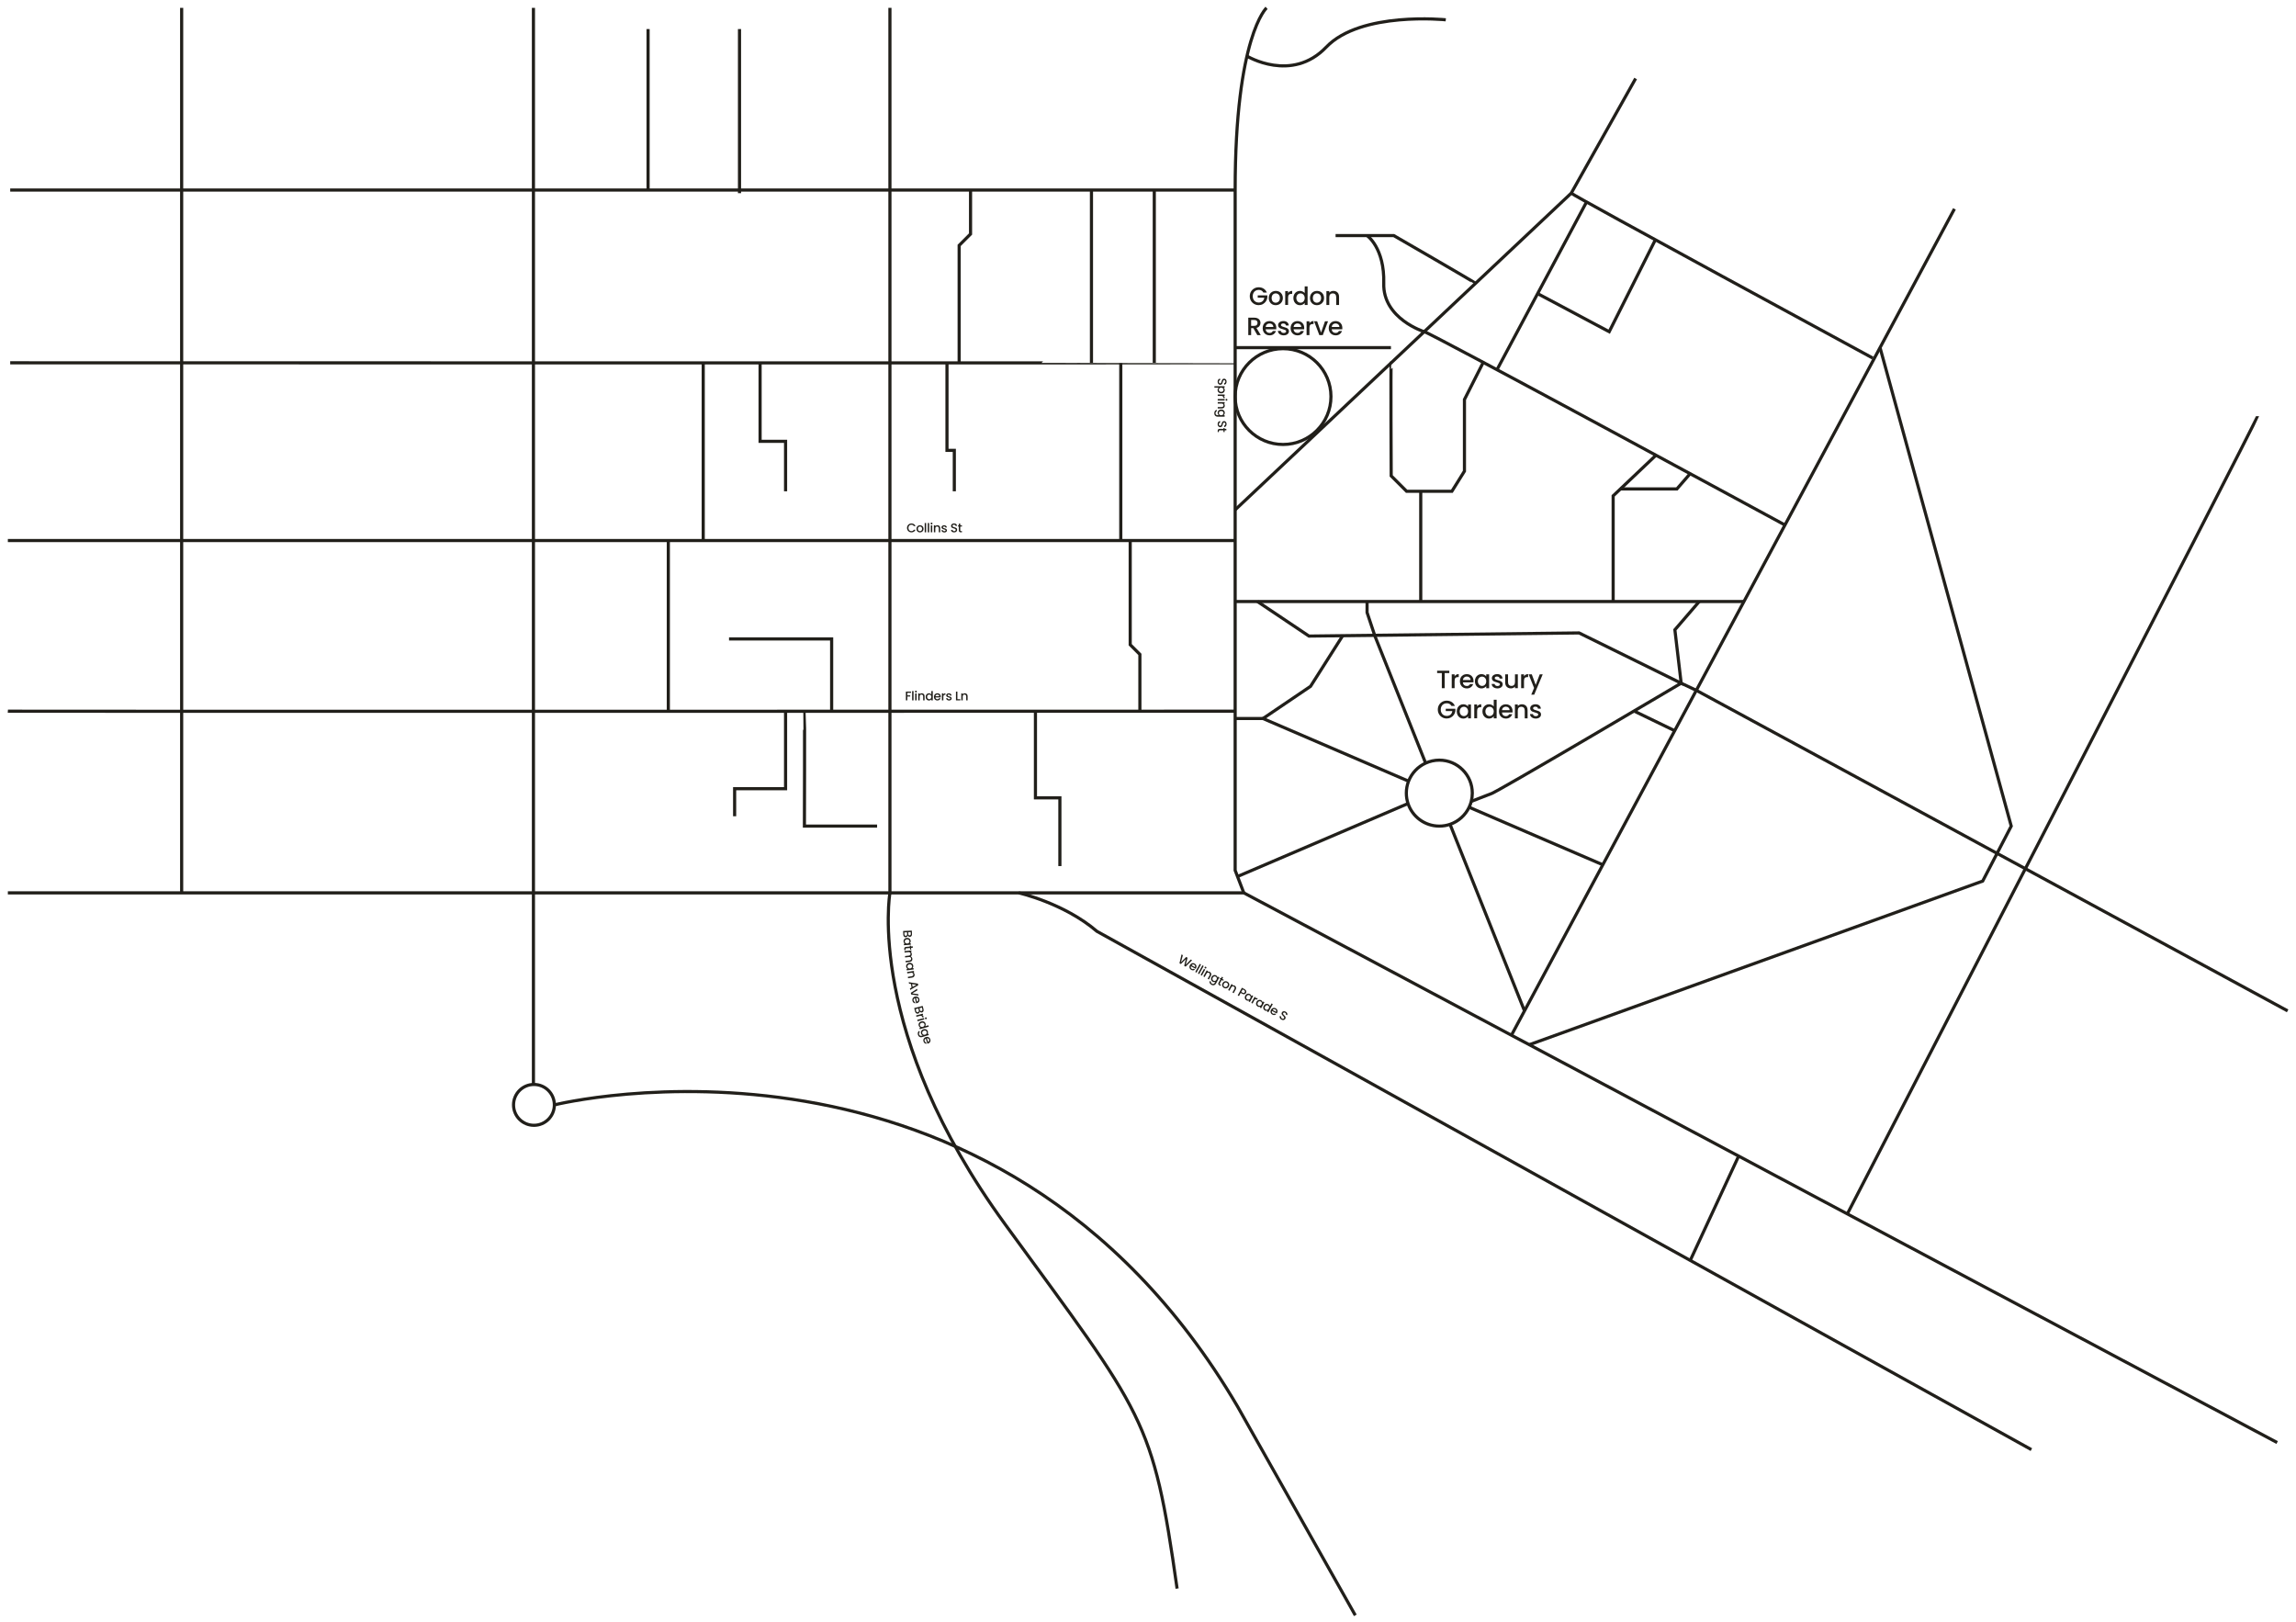 <svg width="1462" height="1033" viewBox="0 0 1462 1033" fill="none" xmlns="http://www.w3.org/2000/svg">
<g filter="url(#filter0_d_375_184)">
<path d="M5 564.5H792L1450 914.5" stroke="#211F1A" stroke-width="2" stroke-miterlimit="10"/>
<path d="M806.5 1C806.5 1 786.5 19 786.5 117C786.5 215 786.5 550.17 786.5 550.17L792 564.5" stroke="#211F1A" stroke-width="2" stroke-miterlimit="10"/>
<path d="M566.67 1V564.5C566.67 564.5 551 653.5 640 775.5C729 897.5 734.06 898.5 749.53 1007.5" stroke="#211F1A" stroke-width="2" stroke-miterlimit="10"/>
<path d="M577.6 592.41C577.35 592.63 577.06 592.75 576.73 592.76C576.45 592.77 576.19 592.71 575.96 592.58C575.73 592.44 575.54 592.24 575.4 591.97C575.26 591.7 575.18 591.38 575.16 591.01L575.06 588.79L580.61 588.54L580.71 590.66C580.73 591.04 580.68 591.37 580.56 591.64C580.44 591.92 580.28 592.13 580.07 592.28C579.86 592.43 579.62 592.51 579.36 592.52C579.04 592.53 578.77 592.46 578.55 592.3C578.33 592.14 578.16 591.92 578.05 591.63C578 591.93 577.86 592.19 577.6 592.41ZM576.15 591.61C576.31 591.78 576.52 591.86 576.79 591.85C577.06 591.84 577.27 591.73 577.42 591.54C577.57 591.35 577.64 591.09 577.63 590.79L577.57 589.59L575.84 589.67L575.9 590.9C575.91 591.2 575.99 591.44 576.15 591.61ZM578.31 589.55L578.36 590.68C578.37 590.98 578.45 591.21 578.6 591.37C578.74 591.53 578.94 591.61 579.2 591.59C579.45 591.58 579.64 591.49 579.78 591.31C579.91 591.14 579.97 590.9 579.96 590.6L579.91 589.47L578.31 589.55Z" fill="#211F1A"/>
<path d="M578.67 593.36C579.02 593.52 579.31 593.75 579.52 594.05C579.73 594.35 579.85 594.7 579.88 595.08C579.9 595.43 579.86 595.73 579.74 596C579.62 596.27 579.47 596.49 579.28 596.65L579.92 596.61L579.98 597.53L575.58 597.84L575.52 596.92L576.17 596.87C575.95 596.73 575.76 596.53 575.61 596.28C575.45 596.02 575.36 595.72 575.34 595.38C575.31 595 575.39 594.65 575.56 594.32C575.73 593.99 575.99 593.72 576.32 593.52C576.66 593.31 577.04 593.19 577.49 593.16C577.92 593.13 578.32 593.2 578.67 593.36ZM578.49 596.52C578.7 596.38 578.86 596.2 578.97 595.99C579.07 595.78 579.12 595.56 579.1 595.32C579.08 595.09 579.01 594.87 578.88 594.68C578.75 594.49 578.57 594.33 578.34 594.22C578.11 594.11 577.84 594.07 577.54 594.09C577.24 594.11 576.98 594.19 576.76 594.33C576.54 594.47 576.38 594.65 576.27 594.86C576.16 595.07 576.12 595.29 576.14 595.52C576.16 595.75 576.23 595.97 576.36 596.16C576.49 596.35 576.67 596.51 576.91 596.62C577.15 596.73 577.41 596.77 577.72 596.75C578.03 596.73 578.28 596.66 578.49 596.52Z" fill="#211F1A"/>
<path d="M579.42 599.6L576.99 599.82C576.83 599.83 576.71 599.88 576.65 599.97C576.59 600.05 576.56 600.19 576.58 600.37L576.63 600.93L575.87 601L575.81 600.28C575.77 599.87 575.84 599.55 576.01 599.31C576.18 599.08 576.48 598.94 576.91 598.9L579.34 598.69L579.29 598.17L580.03 598.1L580.08 598.62L581.17 598.52L581.25 599.44L580.16 599.54L580.25 600.61L579.51 600.68L579.42 599.6Z" fill="#211F1A"/>
<path d="M580.84 607.39C580.73 607.68 580.54 607.92 580.28 608.1C580.02 608.29 579.69 608.4 579.29 608.45L576.71 608.74L576.61 607.84L579.06 607.56C579.45 607.52 579.74 607.38 579.93 607.16C580.12 606.94 580.19 606.66 580.15 606.32C580.11 605.98 579.98 605.72 579.75 605.55C579.52 605.37 579.21 605.31 578.81 605.35L576.36 605.63L576.26 604.73L578.71 604.45C579.1 604.41 579.39 604.27 579.58 604.05C579.77 603.83 579.84 603.55 579.8 603.21C579.76 602.87 579.63 602.61 579.4 602.44C579.17 602.27 578.86 602.2 578.46 602.24L576.01 602.52L575.91 601.61L580.29 601.12L580.39 602.03L579.89 602.09C580.09 602.22 580.25 602.39 580.37 602.61C580.49 602.83 580.57 603.07 580.6 603.32C580.64 603.67 580.6 603.99 580.48 604.28C580.36 604.57 580.17 604.81 579.91 604.99C580.19 605.09 580.42 605.28 580.61 605.54C580.8 605.8 580.91 606.1 580.95 606.42C580.99 606.78 580.95 607.1 580.84 607.39Z" fill="#211F1A"/>
<path d="M580.2 609.19C580.56 609.32 580.86 609.54 581.09 609.82C581.32 610.11 581.46 610.44 581.52 610.82C581.57 611.16 581.54 611.47 581.44 611.75C581.34 612.03 581.2 612.25 581.02 612.43L581.65 612.34L581.78 613.25L577.41 613.86L577.28 612.95L577.93 612.86C577.7 612.74 577.5 612.55 577.33 612.31C577.16 612.06 577.04 611.77 577 611.43C576.95 611.05 577 610.7 577.14 610.36C577.28 610.02 577.52 609.74 577.84 609.51C578.16 609.28 578.54 609.13 578.98 609.07C579.44 609.02 579.84 609.06 580.2 609.19ZM580.24 612.36C580.44 612.2 580.59 612.02 580.68 611.8C580.77 611.58 580.8 611.36 580.76 611.13C580.72 610.9 580.64 610.69 580.5 610.5C580.36 610.32 580.17 610.18 579.93 610.08C579.69 609.99 579.42 609.96 579.12 610C578.82 610.04 578.56 610.14 578.35 610.3C578.14 610.46 577.99 610.64 577.9 610.86C577.81 611.08 577.78 611.3 577.81 611.53C577.84 611.76 577.93 611.97 578.08 612.15C578.23 612.33 578.42 612.47 578.66 612.57C578.9 612.66 579.17 612.69 579.47 612.65C579.79 612.62 580.04 612.52 580.24 612.36Z" fill="#211F1A"/>
<path d="M582.29 617.33C582.19 617.62 582.02 617.87 581.76 618.07C581.51 618.27 581.18 618.4 580.79 618.46L578.22 618.87L578.08 617.98L580.51 617.59C580.9 617.53 581.18 617.38 581.36 617.15C581.54 616.92 581.6 616.64 581.54 616.3C581.49 615.96 581.34 615.71 581.1 615.55C580.86 615.39 580.55 615.34 580.16 615.4L577.73 615.79L577.58 614.89L581.93 614.19L582.08 615.09L581.58 615.17C581.78 615.29 581.95 615.45 582.09 615.67C582.23 615.88 582.32 616.12 582.36 616.38C582.41 616.72 582.39 617.04 582.29 617.33Z" fill="#211F1A"/>
<path d="M580.45 624.78L580.02 622.49L578.83 622.31L578.65 621.37L584.49 622.29L584.69 623.33L579.59 626.32L579.41 625.38L580.45 624.78ZM581.14 624.39L583.51 623.02L580.8 622.6L581.14 624.39Z" fill="#211F1A"/>
<path d="M580.88 628.51L584.65 629L584.85 629.95L580.19 629.2L579.97 628.13L583.95 625.6L584.15 626.56L580.88 628.51Z" fill="#211F1A"/>
<path d="M583.33 634.83L582.59 631.54C582.25 631.64 582.01 631.83 581.85 632.11C581.69 632.39 581.65 632.69 581.73 633.02C581.84 633.5 582.11 633.79 582.56 633.9L582.78 634.86C582.36 634.82 581.98 634.66 581.65 634.37C581.32 634.09 581.1 633.69 580.99 633.19C580.9 632.78 580.91 632.39 581.02 632.02C581.13 631.65 581.33 631.34 581.63 631.08C581.92 630.82 582.29 630.64 582.73 630.54C583.17 630.44 583.58 630.44 583.96 630.55C584.34 630.65 584.65 630.85 584.91 631.13C585.17 631.42 585.34 631.77 585.43 632.19C585.52 632.6 585.51 632.98 585.41 633.33C585.3 633.69 585.11 633.99 584.83 634.24C584.55 634.49 584.2 634.66 583.79 634.75C583.61 634.79 583.46 634.82 583.33 634.83ZM583.84 633.77C584.17 633.69 584.4 633.52 584.55 633.24C584.7 632.96 584.73 632.66 584.66 632.32C584.59 632.01 584.43 631.77 584.19 631.6C583.95 631.43 583.65 631.35 583.31 631.39L583.84 633.77Z" fill="#211F1A"/>
<path d="M585.34 640.88C585.14 641.15 584.87 641.32 584.55 641.4C584.28 641.47 584.01 641.46 583.76 641.37C583.51 641.28 583.28 641.12 583.09 640.88C582.9 640.64 582.75 640.34 582.67 639.99L582.13 637.83L587.53 636.49L588.04 638.55C588.13 638.92 588.15 639.25 588.09 639.54C588.03 639.83 587.91 640.08 587.74 640.26C587.57 640.44 587.35 640.57 587.09 640.64C586.78 640.72 586.5 640.7 586.25 640.58C586 640.47 585.79 640.28 585.63 640.03C585.64 640.33 585.55 640.62 585.34 640.88ZM583.76 640.39C583.95 640.52 584.17 640.56 584.43 640.5C584.69 640.43 584.88 640.29 584.99 640.07C585.1 639.85 585.12 639.59 585.04 639.29L584.75 638.12L583.07 638.54L583.37 639.74C583.44 640.03 583.57 640.25 583.76 640.39ZM585.48 637.94L585.75 639.03C585.82 639.32 585.94 639.53 586.12 639.66C586.29 639.79 586.5 639.83 586.75 639.76C586.99 639.7 587.16 639.57 587.26 639.37C587.36 639.17 587.37 638.93 587.3 638.64L587.03 637.55L585.48 637.94Z" fill="#211F1A"/>
<path d="M587.83 642.85C588.01 643.03 588.13 643.27 588.21 643.56L587.3 643.8L587.24 643.58C587.15 643.23 586.99 643 586.77 642.86C586.55 642.73 586.22 642.72 585.79 642.83L583.55 643.42L583.32 642.54L587.58 641.42L587.81 642.3L587.19 642.46C587.44 642.54 587.65 642.67 587.83 642.85Z" fill="#211F1A"/>
<path d="M588.55 645.09L584.3 646.24L584.06 645.36L588.31 644.21L588.55 645.09ZM589.05 644.06C589.13 643.92 589.25 643.83 589.41 643.79C589.57 643.75 589.72 643.76 589.86 643.84C590 643.92 590.09 644.04 590.13 644.2C590.17 644.35 590.15 644.5 590.07 644.64C589.99 644.78 589.87 644.87 589.71 644.91C589.55 644.95 589.4 644.94 589.26 644.86C589.12 644.78 589.03 644.66 588.99 644.51C588.96 644.35 588.97 644.2 589.05 644.06Z" fill="#211F1A"/>
<path d="M587.83 646.29C588.21 646.37 588.53 646.54 588.8 646.8C589.07 647.05 589.26 647.37 589.36 647.74C589.44 648.02 589.46 648.31 589.41 648.61C589.37 648.91 589.27 649.17 589.11 649.39L591.16 648.81L591.41 649.69L585.72 651.31L585.47 650.43L586.11 650.25C585.86 650.17 585.64 650.01 585.43 649.8C585.22 649.59 585.08 649.31 584.98 648.98C584.88 648.61 584.87 648.25 584.97 647.89C585.07 647.53 585.26 647.22 585.55 646.94C585.84 646.66 586.19 646.47 586.62 646.35C587.05 646.22 587.45 646.2 587.83 646.29ZM588.3 649.42C588.48 649.24 588.6 649.03 588.66 648.81C588.72 648.58 588.71 648.36 588.65 648.13C588.59 647.9 588.47 647.71 588.31 647.55C588.14 647.39 587.94 647.27 587.69 647.21C587.44 647.15 587.17 647.16 586.88 647.25C586.59 647.34 586.35 647.47 586.16 647.65C585.97 647.83 585.85 648.04 585.79 648.27C585.73 648.5 585.73 648.73 585.79 648.95C585.85 649.18 585.97 649.37 586.14 649.53C586.31 649.69 586.52 649.8 586.77 649.86C587.02 649.92 587.29 649.91 587.59 649.82C587.89 649.73 588.12 649.6 588.3 649.42Z" fill="#211F1A"/>
<path d="M590.87 653.6C590.82 653.89 590.71 654.14 590.56 654.34L591.17 654.16L591.44 655.04L587.15 656.33C586.76 656.45 586.39 656.47 586.04 656.4C585.69 656.33 585.38 656.16 585.11 655.91C584.84 655.65 584.64 655.31 584.52 654.88C584.35 654.31 584.34 653.79 584.49 653.34C584.64 652.88 584.94 652.56 585.39 652.37L585.65 653.24C585.45 653.37 585.32 653.57 585.25 653.83C585.18 654.09 585.19 654.37 585.28 654.67C585.39 655.02 585.58 655.27 585.86 655.43C586.14 655.58 586.48 655.6 586.89 655.47L587.59 655.26C587.35 655.17 587.12 655.02 586.91 654.81C586.7 654.6 586.54 654.33 586.45 654.01C586.34 653.64 586.33 653.28 586.43 652.92C586.52 652.56 586.71 652.24 586.99 651.96C587.27 651.68 587.62 651.48 588.05 651.35C588.48 651.22 588.88 651.2 589.26 651.27C589.64 651.35 589.97 651.51 590.24 651.76C590.51 652.01 590.71 652.32 590.82 652.68C590.9 653 590.92 653.31 590.87 653.6ZM589.77 654.38C589.95 654.19 590.06 653.99 590.12 653.76C590.17 653.53 590.17 653.3 590.1 653.08C590.03 652.86 589.91 652.66 589.75 652.5C589.58 652.34 589.37 652.23 589.13 652.17C588.88 652.11 588.61 652.13 588.32 652.22C588.03 652.31 587.79 652.45 587.61 652.63C587.43 652.82 587.31 653.03 587.25 653.26C587.19 653.49 587.2 653.72 587.27 653.94C587.34 654.16 587.46 654.36 587.63 654.52C587.8 654.68 588.01 654.79 588.27 654.84C588.52 654.89 588.79 654.88 589.09 654.79C589.39 654.7 589.6 654.57 589.77 654.38Z" fill="#211F1A"/>
<path d="M590.52 660.54L589.5 657.33C589.17 657.46 588.94 657.67 588.81 657.96C588.68 658.25 588.66 658.55 588.77 658.88C588.92 659.35 589.22 659.62 589.67 659.68L589.97 660.62C589.54 660.62 589.15 660.49 588.8 660.23C588.45 659.98 588.19 659.6 588.04 659.11C587.91 658.71 587.89 658.32 587.97 657.95C588.05 657.57 588.22 657.24 588.49 656.96C588.76 656.67 589.11 656.46 589.54 656.33C589.97 656.19 590.38 656.16 590.76 656.23C591.14 656.3 591.47 656.47 591.75 656.73C592.03 656.99 592.23 657.33 592.37 657.74C592.5 658.14 592.52 658.52 592.45 658.88C592.38 659.24 592.21 659.56 591.95 659.84C591.69 660.12 591.36 660.31 590.95 660.44C590.8 660.49 590.66 660.52 590.52 660.54ZM590.95 659.44C591.27 659.33 591.49 659.14 591.61 658.85C591.73 658.56 591.74 658.26 591.63 657.93C591.53 657.63 591.36 657.4 591.1 657.25C590.84 657.1 590.54 657.05 590.2 657.12L590.95 659.44Z" fill="#211F1A"/>
<path d="M339.67 1V564.5V686.5" stroke="#211F1A" stroke-width="2" stroke-miterlimit="10"/>
<path d="M115.67 1V564.5" stroke="#211F1A" stroke-width="2" stroke-miterlimit="10"/>
<path d="M5 448.83C7.5 449 786.5 448.83 786.5 448.83" stroke="#211F1A" stroke-width="2" stroke-miterlimit="10"/>
<path d="M786.5 340.17H5" stroke="#211F1A" stroke-width="2" stroke-miterlimit="10"/>
<path d="M786 227C786 227.16 6.5 227 6.5 227" stroke="#211F1A" stroke-width="2" stroke-miterlimit="10"/>
<path d="M786.5 117H6.5" stroke="#211F1A" stroke-width="2" stroke-miterlimit="10"/>
<path d="M470.89 14.5V119" stroke="#211F1A" stroke-width="2" stroke-miterlimit="10"/>
<path d="M412.67 14.5V117" stroke="#211F1A" stroke-width="2" stroke-miterlimit="10"/>
<path d="M719.67 340.17V406.5L725.83 412.67V448.83" stroke="#211F1A" stroke-width="2" stroke-miterlimit="10"/>
<path d="M713.67 227.22V340.17" stroke="#211F1A" stroke-width="2" stroke-miterlimit="10"/>
<path d="M1041.5 46L1000.5 119L786.5 320.61" stroke="#211F1A" stroke-width="2" stroke-miterlimit="10"/>
<path d="M885.86 227C885.5 227 885.86 299 885.86 299L895.68 308.82H924.5L932.5 296V250.39L944.22 227.22" stroke="#211F1A" stroke-width="2" stroke-miterlimit="10"/>
<path d="M904.67 308.82V379" stroke="#211F1A" stroke-width="2" stroke-miterlimit="10"/>
<path d="M1054.54 285.77L1027.19 311.72V379" stroke="#211F1A" stroke-width="2" stroke-miterlimit="10"/>
<path d="M1031.83 307.31H1067.78L1076.29 297.5" stroke="#211F1A" stroke-width="2" stroke-miterlimit="10"/>
<path d="M1000.5 119C1002.5 121 1192.5 224 1192.5 224" stroke="#211F1A" stroke-width="2" stroke-miterlimit="10"/>
<path d="M962.5 655L1244.5 129" stroke="#211F1A" stroke-width="2" stroke-miterlimit="10"/>
<path d="M1020.6 546.62L935.48 509.99" stroke="#211F1A" stroke-width="2" stroke-miterlimit="10"/>
<path d="M786.5 453.5H804.22L896.92 493.39" stroke="#211F1A" stroke-width="2" stroke-miterlimit="10"/>
<path d="M870.5 379V386L875.5 401L907.78 481.89" stroke="#211F1A" stroke-width="2" stroke-miterlimit="10"/>
<path d="M970.73 639.64L923.33 520.86" stroke="#211F1A" stroke-width="2" stroke-miterlimit="10"/>
<path d="M896.57 507.63L788 554.08" stroke="#211F1A" stroke-width="2" stroke-miterlimit="10"/>
<path d="M936.84 506.25L949.33 501.42C950.5 502 1070.5 431 1070.5 431L1080.15 435.56L1456.67 639.64" stroke="#211F1A" stroke-width="2" stroke-miterlimit="10"/>
<path d="M804.22 453.5L834.5 433L854.99 400.75" stroke="#211F1A" stroke-width="2" stroke-miterlimit="10"/>
<path d="M1082 379L1066.5 397L1070.5 431L1005.5 399L833.5 401L800.67 379" stroke="#211F1A" stroke-width="2" stroke-miterlimit="10"/>
<path d="M1040.86 448.91L1066.37 461.25" stroke="#211F1A" stroke-width="2" stroke-miterlimit="10"/>
<path d="M1110.47 379H786" stroke="#211F1A" stroke-width="2" stroke-miterlimit="10"/>
<path d="M937.5 501C937.5 502.81 937.27 504.57 936.84 506.25V506.26C936.5 507.55 936.05 508.8 935.48 509.99C933.08 515.06 928.7 519.02 923.33 520.86C921.19 521.6 918.89 522 916.5 522C907.22 522 899.34 515.98 896.57 507.63C895.88 505.55 895.5 503.32 895.5 501C895.5 498.32 896 495.75 896.92 493.39C898.91 488.29 902.83 484.15 907.78 481.89C910.44 480.68 913.39 480 916.5 480C928.1 480 937.5 489.4 937.5 501Z" stroke="#211F1A" stroke-width="2" stroke-miterlimit="10"/>
<path d="M1054.06 148.69L1024.67 207.2L979.78 183.31" stroke="#211F1A" stroke-width="2" stroke-miterlimit="10"/>
<path d="M1010.25 124.6L953.23 231.39" stroke="#211F1A" stroke-width="2" stroke-miterlimit="10"/>
<path d="M659.33 448.91V504H674.89V547.45" stroke="#211F1A" stroke-width="2" stroke-miterlimit="10"/>
<path d="M603 227.22V282.75H607.67V308.82" stroke="#211F1A" stroke-width="2" stroke-miterlimit="10"/>
<path d="M735 116.5V227" stroke="#211F1A" stroke-width="2" stroke-miterlimit="10"/>
<path d="M618 117V145L610.75 152.25V227" stroke="#211F1A" stroke-width="2" stroke-miterlimit="10"/>
<path d="M648.67 564.5C648.67 564.5 677.5 571 698.5 589L1293.5 919" stroke="#211F1A" stroke-width="2" stroke-miterlimit="10"/>
<path d="M1107.1 732.1L1076.29 798.53" stroke="#211F1A" stroke-width="2" stroke-miterlimit="10"/>
<path d="M1437.5 261C1437.5 263 1176.31 768.92 1176.31 768.92" stroke="#211F1A" stroke-width="2" stroke-miterlimit="10"/>
<path d="M973.77 661.19L1262.5 557L1280.67 522L1197.14 217.35" stroke="#211F1A" stroke-width="2" stroke-miterlimit="10"/>
<path d="M786.5 217.35H885.7" stroke="#211F1A" stroke-width="2" stroke-miterlimit="10"/>
<path d="M939.58 176.4C939.5 176 887.5 146 887.5 146H850.44" stroke="#211F1A" stroke-width="2" stroke-miterlimit="10"/>
<path d="M870.5 146C870.5 146 881.72 153.79 881.11 176.4C880.5 199 906.87 207.21 906.87 207.21C907.47 206.05 1137 330.5 1137 330.5" stroke="#211F1A" stroke-width="2" stroke-miterlimit="10"/>
<path d="M794.02 31.73C794.02 31.73 822.5 49 844.5 26C866.5 3 920.62 8.61 920.62 8.61" stroke="#211F1A" stroke-width="2" stroke-miterlimit="10"/>
<path d="M817 279C833.845 279 847.5 265.345 847.5 248.5C847.5 231.655 833.845 218 817 218C800.155 218 786.5 231.655 786.5 248.5C786.5 265.345 800.155 279 817 279Z" stroke="#211F1A" stroke-width="2" stroke-miterlimit="10"/>
<path d="M512.22 448.83C512.44 449.05 512.22 522 512.22 522H558.5" stroke="#211F1A" stroke-width="2" stroke-miterlimit="10"/>
<path d="M500.22 448.91V498.18H467.78V515.72" stroke="#211F1A" stroke-width="2" stroke-miterlimit="10"/>
<path d="M529.56 448.83V402.83H464.22" stroke="#211F1A" stroke-width="2" stroke-miterlimit="10"/>
<path d="M425.56 340.17V448.5" stroke="#211F1A" stroke-width="2" stroke-miterlimit="10"/>
<path d="M447.78 227C447.78 230.1 447.78 340.5 447.78 340.5" stroke="#211F1A" stroke-width="2" stroke-miterlimit="10"/>
<path d="M484 227.22V277H500.22V308.82" stroke="#211F1A" stroke-width="2" stroke-miterlimit="10"/>
<path d="M695 117V227" stroke="#211F1A" stroke-width="2" stroke-miterlimit="10"/>
<path d="M340 712.5C347.18 712.5 353 706.68 353 699.5C353 692.32 347.18 686.5 340 686.5C332.82 686.5 327 692.32 327 699.5C327 706.68 332.82 712.5 340 712.5Z" stroke="#211F1A" stroke-width="2" stroke-miterlimit="10"/>
<path d="M353 699.5C353 699.5 634 629.5 788 891.5L863 1024.5" stroke="#211F1A" stroke-width="2" stroke-miterlimit="10"/>
<path d="M775.53 238.07C775.66 237.77 775.85 237.54 776.09 237.37C776.33 237.2 776.61 237.11 776.93 237.11V238.09C776.69 238.11 776.49 238.21 776.34 238.37C776.19 238.53 776.11 238.77 776.11 239.08C776.11 239.4 776.19 239.64 776.34 239.82C776.49 240 776.69 240.08 776.93 240.08C777.12 240.08 777.27 240.03 777.39 239.92C777.51 239.81 777.6 239.67 777.66 239.51C777.72 239.35 777.79 239.12 777.87 238.83C777.97 238.47 778.06 238.17 778.16 237.95C778.26 237.72 778.41 237.53 778.62 237.37C778.83 237.21 779.1 237.13 779.45 237.13C779.77 237.13 780.05 237.21 780.29 237.37C780.53 237.53 780.71 237.75 780.84 238.04C780.97 238.33 781.03 238.66 781.03 239.04C781.03 239.58 780.9 240.02 780.63 240.36C780.36 240.7 779.99 240.9 779.52 240.93V239.92C779.72 239.9 779.9 239.81 780.04 239.63C780.18 239.45 780.26 239.22 780.26 238.93C780.26 238.67 780.19 238.46 780.06 238.29C779.93 238.12 779.73 238.04 779.48 238.04C779.31 238.04 779.17 238.09 779.06 238.2C778.95 238.3 778.86 238.44 778.8 238.6C778.74 238.76 778.67 238.98 778.59 239.26C778.49 239.63 778.39 239.93 778.29 240.16C778.19 240.39 778.03 240.59 777.82 240.75C777.61 240.91 777.33 240.99 776.98 240.99C776.7 240.99 776.43 240.91 776.18 240.76C775.93 240.61 775.73 240.39 775.58 240.1C775.43 239.81 775.35 239.47 775.35 239.07C775.33 238.7 775.4 238.37 775.53 238.07Z" fill="#211F1A"/>
<path d="M779.66 243.46C779.8 243.73 779.87 244.03 779.87 244.36C779.87 244.74 779.78 245.09 779.59 245.41C779.4 245.73 779.14 245.98 778.79 246.16C778.45 246.34 778.06 246.43 777.61 246.43C777.17 246.43 776.77 246.34 776.42 246.16C776.07 245.98 775.8 245.73 775.6 245.41C775.4 245.09 775.31 244.74 775.31 244.36C775.31 244.02 775.38 243.73 775.51 243.46C775.65 243.2 775.81 242.99 776.02 242.82H773.28V241.91H779.78V242.82H779.13C779.35 242.98 779.52 243.19 779.66 243.46ZM778.4 245.32C778.62 245.2 778.79 245.03 778.9 244.82C779.01 244.61 779.07 244.4 779.07 244.16C779.07 243.93 779.01 243.71 778.89 243.51C778.77 243.3 778.6 243.14 778.38 243.01C778.16 242.88 777.89 242.82 777.59 242.82C777.29 242.82 777.02 242.88 776.79 243.01C776.56 243.13 776.39 243.3 776.27 243.51C776.15 243.72 776.09 243.93 776.09 244.16C776.09 244.4 776.15 244.62 776.27 244.82C776.39 245.02 776.56 245.19 776.79 245.32C777.02 245.44 777.29 245.51 777.59 245.51C777.92 245.51 778.18 245.44 778.4 245.32Z" fill="#211F1A"/>
<path d="M779.68 248.62C779.8 248.84 779.87 249.1 779.87 249.41H778.93V249.18C778.93 248.82 778.84 248.55 778.66 248.37C778.48 248.19 778.16 248.09 777.72 248.09H775.4V247.18H779.81V248.09H779.17C779.38 248.22 779.56 248.4 779.68 248.62Z" fill="#211F1A"/>
<path d="M779.8 251H775.39V250.09H779.8V251ZM780.55 250.14C780.66 250.03 780.8 249.97 780.97 249.97C781.14 249.97 781.27 250.03 781.39 250.14C781.5 250.25 781.56 250.39 781.56 250.56C781.56 250.72 781.5 250.86 781.39 250.97C781.28 251.08 781.14 251.14 780.97 251.14C780.8 251.14 780.67 251.08 780.55 250.97C780.44 250.86 780.38 250.72 780.38 250.56C780.38 250.39 780.44 250.25 780.55 250.14Z" fill="#211F1A"/>
<path d="M779.66 255.2C779.52 255.47 779.3 255.69 779.02 255.84C778.74 255.99 778.4 256.07 778 256.07H775.4V255.17H777.86C778.25 255.17 778.56 255.07 778.77 254.87C778.98 254.67 779.09 254.4 779.09 254.06C779.09 253.72 778.98 253.45 778.77 253.25C778.56 253.05 778.26 252.95 777.86 252.95H775.4V252.04H779.81V252.95H779.31C779.49 253.1 779.63 253.29 779.73 253.52C779.83 253.75 779.88 254 779.88 254.26C779.87 254.61 779.8 254.92 779.66 255.2Z" fill="#211F1A"/>
<path d="M779.67 259.76C779.53 260.02 779.36 260.23 779.16 260.38H779.8V261.3H775.32C774.91 261.3 774.55 261.21 774.24 261.04C773.92 260.87 773.67 260.62 773.49 260.3C773.31 259.98 773.22 259.59 773.22 259.14C773.22 258.54 773.36 258.05 773.64 257.65C773.92 257.26 774.3 257.03 774.78 256.98V257.88C774.55 257.95 774.36 258.1 774.22 258.32C774.08 258.55 774.01 258.82 774.01 259.13C774.01 259.5 774.12 259.8 774.35 260.02C774.57 260.25 774.9 260.36 775.33 260.36H776.07C775.86 260.2 775.69 260 775.55 259.73C775.41 259.47 775.34 259.17 775.34 258.83C775.34 258.45 775.44 258.1 775.63 257.78C775.82 257.46 776.1 257.21 776.45 257.03C776.8 256.85 777.19 256.75 777.64 256.75C778.08 256.75 778.47 256.84 778.82 257.03C779.16 257.21 779.43 257.46 779.62 257.78C779.81 258.1 779.9 258.45 779.9 258.83C779.87 259.19 779.8 259.49 779.67 259.76ZM778.39 260.19C778.61 260.07 778.78 259.9 778.9 259.7C779.02 259.5 779.08 259.28 779.08 259.04C779.08 258.8 779.02 258.59 778.91 258.38C778.8 258.18 778.63 258.01 778.41 257.89C778.19 257.77 777.93 257.7 777.62 257.7C777.32 257.7 777.05 257.76 776.82 257.89C776.59 258.01 776.42 258.18 776.3 258.39C776.18 258.6 776.12 258.81 776.12 259.04C776.12 259.27 776.18 259.49 776.3 259.7C776.42 259.9 776.59 260.07 776.82 260.19C777.05 260.31 777.31 260.38 777.62 260.38C777.9 260.38 778.17 260.32 778.39 260.19Z" fill="#211F1A"/>
<path d="M775.53 265.08C775.66 264.78 775.85 264.55 776.09 264.38C776.33 264.21 776.61 264.12 776.93 264.12V265.1C776.69 265.12 776.49 265.22 776.34 265.38C776.19 265.54 776.11 265.78 776.11 266.09C776.11 266.41 776.19 266.65 776.34 266.83C776.49 267.01 776.69 267.09 776.93 267.09C777.12 267.09 777.27 267.04 777.39 266.93C777.51 266.82 777.6 266.68 777.66 266.52C777.72 266.36 777.79 266.13 777.87 265.84C777.97 265.48 778.06 265.18 778.16 264.96C778.26 264.73 778.41 264.54 778.62 264.38C778.83 264.22 779.1 264.14 779.45 264.14C779.77 264.14 780.05 264.22 780.29 264.38C780.53 264.54 780.71 264.76 780.84 265.05C780.97 265.34 781.03 265.67 781.03 266.05C781.03 266.59 780.9 267.03 780.63 267.37C780.36 267.71 779.99 267.91 779.52 267.94V266.93C779.72 266.91 779.9 266.82 780.04 266.64C780.18 266.46 780.26 266.23 780.26 265.94C780.26 265.68 780.19 265.47 780.06 265.3C779.93 265.13 779.73 265.05 779.48 265.05C779.31 265.05 779.17 265.1 779.06 265.21C778.95 265.31 778.86 265.45 778.8 265.61C778.74 265.77 778.67 265.99 778.59 266.27C778.49 266.64 778.39 266.94 778.29 267.17C778.19 267.4 778.03 267.6 777.82 267.76C777.61 267.92 777.33 268 776.98 268C776.7 268 776.43 267.92 776.18 267.77C775.93 267.62 775.73 267.4 775.58 267.11C775.43 266.82 775.35 266.48 775.35 266.08C775.33 265.72 775.4 265.38 775.53 265.08Z" fill="#211F1A"/>
<path d="M779.05 269.99H776.61C776.44 269.99 776.33 270.03 776.25 270.11C776.18 270.19 776.14 270.32 776.14 270.51V271.07H775.38V270.35C775.38 269.94 775.48 269.63 775.67 269.41C775.86 269.19 776.17 269.08 776.61 269.08H779.05V268.56H779.79V269.08H780.89V270H779.79V271.07H779.05V269.99Z" fill="#211F1A"/>
<path d="M577.92 330.67C578.17 330.24 578.52 329.9 578.95 329.66C579.38 329.42 579.86 329.3 580.38 329.3C580.97 329.3 581.5 329.45 581.96 329.74C582.42 330.03 582.76 330.44 582.96 330.98H581.86C581.72 330.69 581.52 330.47 581.26 330.32C581 330.18 580.71 330.1 580.37 330.1C580 330.1 579.67 330.18 579.39 330.35C579.1 330.52 578.88 330.75 578.71 331.06C578.55 331.37 578.47 331.73 578.47 332.14C578.47 332.55 578.55 332.91 578.71 333.22C578.87 333.53 579.1 333.77 579.39 333.94C579.68 334.11 580.01 334.19 580.37 334.19C580.71 334.19 581 334.12 581.26 333.97C581.52 333.83 581.72 333.61 581.86 333.31H582.96C582.75 333.84 582.42 334.25 581.96 334.54C581.5 334.83 580.97 334.97 580.38 334.97C579.86 334.97 579.38 334.85 578.95 334.61C578.52 334.37 578.18 334.03 577.92 333.6C577.67 333.17 577.54 332.68 577.54 332.14C577.54 331.6 577.66 331.1 577.92 330.67Z" fill="#211F1A"/>
<path d="M584.65 334.71C584.31 334.52 584.05 334.25 583.86 333.91C583.67 333.57 583.57 333.17 583.57 332.71C583.57 332.26 583.67 331.86 583.87 331.52C584.07 331.18 584.34 330.91 584.68 330.72C585.02 330.53 585.4 330.44 585.82 330.44C586.24 330.44 586.62 330.53 586.96 330.72C587.3 330.91 587.57 331.17 587.77 331.52C587.97 331.87 588.07 332.26 588.07 332.71C588.07 333.16 587.97 333.56 587.77 333.9C587.57 334.25 587.29 334.51 586.94 334.7C586.59 334.89 586.21 334.98 585.78 334.98C585.36 335 584.98 334.9 584.65 334.71ZM586.44 334.04C586.65 333.93 586.81 333.76 586.94 333.54C587.07 333.32 587.13 333.04 587.13 332.72C587.13 332.4 587.07 332.13 586.95 331.91C586.83 331.69 586.66 331.52 586.46 331.41C586.26 331.3 586.04 331.24 585.8 331.24C585.56 331.24 585.35 331.3 585.15 331.41C584.95 331.52 584.79 331.69 584.67 331.91C584.55 332.13 584.49 332.4 584.49 332.72C584.49 333.19 584.61 333.56 584.85 333.82C585.09 334.08 585.4 334.21 585.77 334.21C586.01 334.21 586.23 334.15 586.44 334.04Z" fill="#211F1A"/>
<path d="M589.72 329.01V334.93H588.81V329.01H589.72Z" fill="#211F1A"/>
<path d="M591.67 329.01V334.93H590.76V329.01H591.67Z" fill="#211F1A"/>
<path d="M592.76 329.77C592.65 329.66 592.59 329.52 592.59 329.35C592.59 329.18 592.65 329.05 592.76 328.93C592.87 328.82 593.01 328.76 593.18 328.76C593.34 328.76 593.48 328.82 593.59 328.93C593.7 329.04 593.76 329.18 593.76 329.35C593.76 329.52 593.7 329.65 593.59 329.77C593.48 329.88 593.34 329.94 593.18 329.94C593.01 329.93 592.87 329.88 592.76 329.77ZM593.62 330.52V334.93H592.71V330.52H593.62Z" fill="#211F1A"/>
<path d="M597.82 330.66C598.09 330.8 598.31 331.02 598.46 331.3C598.61 331.58 598.69 331.92 598.69 332.32V334.92H597.79V332.46C597.79 332.07 597.69 331.76 597.49 331.55C597.29 331.34 597.02 331.23 596.68 331.23C596.34 331.23 596.07 331.34 595.87 331.55C595.67 331.76 595.57 332.06 595.57 332.46V334.92H594.66V330.51H595.57V331.01C595.72 330.83 595.91 330.69 596.14 330.59C596.37 330.49 596.62 330.44 596.88 330.44C597.23 330.45 597.55 330.52 597.82 330.66Z" fill="#211F1A"/>
<path d="M600.36 334.81C600.09 334.69 599.87 334.51 599.71 334.3C599.55 334.08 599.46 333.84 599.45 333.58H600.39C600.41 333.77 600.5 333.92 600.66 334.05C600.82 334.17 601.03 334.24 601.27 334.24C601.53 334.24 601.73 334.19 601.87 334.09C602.01 333.99 602.08 333.86 602.08 333.71C602.08 333.54 602 333.42 601.84 333.34C601.68 333.26 601.43 333.17 601.09 333.08C600.76 332.99 600.49 332.9 600.28 332.82C600.07 332.74 599.89 332.6 599.74 332.43C599.59 332.25 599.51 332.02 599.51 331.73C599.51 331.5 599.58 331.28 599.72 331.09C599.86 330.9 600.06 330.74 600.32 330.63C600.58 330.52 600.88 330.46 601.21 330.46C601.71 330.46 602.12 330.59 602.42 330.84C602.73 331.09 602.89 331.44 602.91 331.88H602C601.98 331.68 601.9 331.53 601.76 331.41C601.62 331.29 601.42 331.23 601.18 331.23C600.94 331.23 600.76 331.28 600.63 331.37C600.5 331.46 600.44 331.58 600.44 331.73C600.44 331.85 600.48 331.95 600.57 332.03C600.65 332.11 600.76 332.17 600.88 332.22C601 332.27 601.18 332.32 601.42 332.39C601.74 332.48 602 332.56 602.21 332.65C602.42 332.74 602.59 332.87 602.74 333.04C602.89 333.21 602.97 333.44 602.97 333.72C602.97 333.97 602.9 334.19 602.76 334.39C602.62 334.59 602.43 334.74 602.17 334.85C601.92 334.96 601.62 335.02 601.28 335.02C600.95 335 600.64 334.94 600.36 334.81Z" fill="#211F1A"/>
<path d="M606.55 334.79C606.25 334.66 606.02 334.47 605.85 334.23C605.68 333.99 605.59 333.71 605.59 333.39H606.57C606.59 333.63 606.69 333.83 606.85 333.98C607.01 334.13 607.25 334.21 607.56 334.21C607.88 334.21 608.12 334.13 608.3 333.98C608.48 333.83 608.56 333.63 608.56 333.39C608.56 333.2 608.51 333.05 608.4 332.93C608.29 332.81 608.15 332.72 607.99 332.66C607.83 332.6 607.6 332.53 607.31 332.45C606.95 332.35 606.65 332.26 606.43 332.16C606.21 332.06 606.01 331.91 605.85 331.7C605.69 331.49 605.61 331.21 605.61 330.87C605.61 330.55 605.69 330.27 605.85 330.03C606.01 329.79 606.23 329.61 606.52 329.48C606.81 329.35 607.14 329.29 607.52 329.29C608.06 329.29 608.5 329.42 608.84 329.69C609.18 329.96 609.38 330.33 609.41 330.8H608.4C608.38 330.6 608.29 330.42 608.11 330.28C607.93 330.14 607.7 330.06 607.41 330.06C607.15 330.06 606.94 330.13 606.77 330.26C606.6 330.39 606.52 330.59 606.52 330.84C606.52 331.01 606.57 331.15 606.68 331.26C606.78 331.37 606.92 331.46 607.08 331.52C607.24 331.58 607.46 331.65 607.74 331.73C608.11 331.83 608.41 331.93 608.64 332.03C608.87 332.13 609.07 332.29 609.23 332.5C609.39 332.71 609.47 332.99 609.47 333.34C609.47 333.62 609.39 333.89 609.24 334.14C609.09 334.39 608.87 334.59 608.58 334.74C608.29 334.89 607.95 334.97 607.55 334.97C607.19 334.98 606.85 334.92 606.55 334.79Z" fill="#211F1A"/>
<path d="M611.46 331.26V333.7C611.46 333.87 611.5 333.98 611.58 334.06C611.66 334.13 611.79 334.17 611.98 334.17H612.54V334.93H611.82C611.41 334.93 611.1 334.83 610.88 334.64C610.66 334.45 610.55 334.14 610.55 333.7V331.26H610.03V330.52H610.55V329.42H611.47V330.52H612.54V331.26H611.46Z" fill="#211F1A"/>
<path d="M580.11 436.37V437.11H577.75V438.75H579.59V439.49H577.75V441.92H576.84V436.36H580.11V436.37Z" fill="#211F1A"/>
<path d="M581.71 436.01V441.93H580.8V436.01H581.71Z" fill="#211F1A"/>
<path d="M582.8 436.77C582.69 436.66 582.63 436.52 582.63 436.35C582.63 436.18 582.69 436.05 582.8 435.93C582.91 435.82 583.05 435.76 583.22 435.76C583.38 435.76 583.52 435.82 583.63 435.93C583.74 436.04 583.8 436.18 583.8 436.35C583.8 436.52 583.74 436.65 583.63 436.77C583.52 436.88 583.38 436.94 583.22 436.94C583.05 436.93 582.91 436.88 582.8 436.77ZM583.66 437.52V441.93H582.75V437.52H583.66Z" fill="#211F1A"/>
<path d="M587.86 437.66C588.13 437.8 588.35 438.02 588.5 438.3C588.65 438.58 588.73 438.92 588.73 439.32V441.92H587.83V439.46C587.83 439.07 587.73 438.76 587.53 438.55C587.33 438.34 587.06 438.23 586.72 438.23C586.38 438.23 586.11 438.34 585.91 438.55C585.71 438.76 585.61 439.06 585.61 439.46V441.92H584.7V437.51H585.61V438.01C585.76 437.83 585.95 437.69 586.18 437.59C586.41 437.49 586.66 437.44 586.92 437.44C587.28 437.45 587.59 437.52 587.86 437.66Z" fill="#211F1A"/>
<path d="M589.71 438.53C589.89 438.19 590.14 437.92 590.46 437.73C590.78 437.54 591.13 437.45 591.52 437.45C591.81 437.45 592.09 437.51 592.37 437.64C592.65 437.77 592.87 437.93 593.04 438.14V436.01H593.96V441.93H593.04V441.27C592.89 441.48 592.68 441.66 592.42 441.8C592.16 441.94 591.85 442.01 591.51 442.01C591.13 442.01 590.78 441.91 590.46 441.72C590.14 441.53 589.89 441.25 589.71 440.9C589.53 440.55 589.43 440.15 589.43 439.71C589.43 439.26 589.52 438.87 589.71 438.53ZM592.85 438.93C592.73 438.71 592.56 438.54 592.36 438.42C592.16 438.3 591.94 438.24 591.7 438.24C591.46 438.24 591.25 438.3 591.04 438.41C590.84 438.52 590.67 438.69 590.55 438.91C590.43 439.13 590.36 439.39 590.36 439.7C590.36 440 590.42 440.27 590.55 440.5C590.67 440.73 590.84 440.9 591.05 441.02C591.26 441.14 591.47 441.2 591.7 441.2C591.93 441.2 592.15 441.14 592.36 441.02C592.56 440.9 592.73 440.73 592.85 440.5C592.97 440.27 593.04 440.01 593.04 439.7C593.04 439.39 592.98 439.15 592.85 438.93Z" fill="#211F1A"/>
<path d="M599.01 440.06H595.64C595.67 440.41 595.8 440.69 596.03 440.91C596.26 441.13 596.55 441.23 596.89 441.23C597.38 441.23 597.73 441.02 597.93 440.61H598.91C598.78 441.02 598.54 441.35 598.19 441.61C597.84 441.87 597.41 442 596.89 442C596.47 442 596.09 441.91 595.76 441.72C595.43 441.53 595.17 441.26 594.98 440.92C594.79 440.58 594.7 440.18 594.7 439.72C594.7 439.27 594.79 438.87 594.98 438.52C595.16 438.18 595.42 437.91 595.76 437.72C596.09 437.53 596.48 437.44 596.91 437.44C597.33 437.44 597.7 437.53 598.02 437.71C598.35 437.89 598.6 438.15 598.78 438.47C598.96 438.8 599.05 439.18 599.05 439.6C599.04 439.78 599.03 439.93 599.01 440.06ZM598.09 439.33C598.08 438.99 597.96 438.73 597.73 438.52C597.49 438.32 597.2 438.22 596.86 438.22C596.55 438.22 596.28 438.32 596.05 438.52C595.83 438.72 595.69 438.99 595.65 439.33H598.09Z" fill="#211F1A"/>
<path d="M601.22 437.63C601.44 437.5 601.7 437.44 602.01 437.44V438.38H601.78C601.42 438.38 601.15 438.47 600.97 438.65C600.79 438.83 600.69 439.15 600.69 439.59V441.91H599.78V437.5H600.69V438.14C600.82 437.93 601 437.76 601.22 437.63Z" fill="#211F1A"/>
<path d="M603.36 441.81C603.09 441.69 602.87 441.51 602.71 441.3C602.55 441.08 602.46 440.84 602.45 440.58H603.39C603.41 440.77 603.5 440.92 603.66 441.05C603.82 441.17 604.03 441.24 604.27 441.24C604.53 441.24 604.73 441.19 604.87 441.09C605.01 440.99 605.08 440.86 605.08 440.71C605.08 440.54 605 440.42 604.84 440.34C604.68 440.26 604.43 440.17 604.09 440.08C603.76 439.99 603.49 439.9 603.28 439.82C603.07 439.74 602.89 439.6 602.74 439.43C602.59 439.25 602.51 439.02 602.51 438.73C602.51 438.5 602.58 438.28 602.72 438.09C602.86 437.9 603.06 437.74 603.32 437.63C603.58 437.52 603.88 437.46 604.21 437.46C604.71 437.46 605.12 437.59 605.42 437.84C605.73 438.09 605.89 438.44 605.91 438.88H605C604.98 438.68 604.9 438.53 604.76 438.41C604.62 438.29 604.42 438.23 604.18 438.23C603.94 438.23 603.76 438.28 603.63 438.37C603.5 438.46 603.44 438.58 603.44 438.73C603.44 438.85 603.48 438.95 603.57 439.03C603.65 439.11 603.76 439.17 603.88 439.22C604 439.27 604.18 439.32 604.42 439.39C604.74 439.48 605 439.56 605.21 439.65C605.42 439.74 605.59 439.87 605.74 440.04C605.89 440.21 605.97 440.44 605.97 440.72C605.97 440.97 605.9 441.19 605.76 441.39C605.62 441.59 605.43 441.74 605.17 441.85C604.92 441.96 604.62 442.02 604.28 442.02C603.94 442 603.63 441.94 603.36 441.81Z" fill="#211F1A"/>
<path d="M609.63 441.19H611.51V441.93H608.72V436.37H609.63V441.19Z" fill="#211F1A"/>
<path d="M615.27 437.66C615.54 437.8 615.76 438.02 615.91 438.3C616.06 438.58 616.14 438.92 616.14 439.32V441.92H615.24V439.46C615.24 439.07 615.14 438.76 614.94 438.55C614.74 438.34 614.47 438.23 614.13 438.23C613.79 438.23 613.52 438.34 613.32 438.55C613.12 438.76 613.02 439.06 613.02 439.46V441.92H612.11V437.51H613.02V438.01C613.17 437.83 613.36 437.69 613.59 437.59C613.82 437.49 614.07 437.44 614.33 437.44C614.68 437.45 614.99 437.52 615.27 437.66Z" fill="#211F1A"/>
<path d="M759.08 607.41L754.95 611.48L754.05 610.98L755.06 606.73L751.94 609.82L751.04 609.33L752.35 603.69L753.2 604.16L752.02 608.68L755.3 605.32L756.2 605.81L755.04 610.31L758.23 606.93L759.08 607.41Z" fill="#211F1A"/>
<path d="M761.33 612.87L758.38 611.24C758.23 611.56 758.21 611.87 758.31 612.17C758.41 612.47 758.61 612.7 758.91 612.87C759.34 613.11 759.74 613.09 760.12 612.83L760.98 613.3C760.67 613.59 760.3 613.76 759.86 613.82C759.43 613.88 758.99 613.78 758.53 613.53C758.16 613.33 757.88 613.06 757.68 612.74C757.48 612.41 757.38 612.05 757.38 611.66C757.38 611.27 757.49 610.87 757.71 610.48C757.93 610.08 758.2 609.78 758.53 609.57C758.86 609.36 759.21 609.25 759.59 609.25C759.97 609.25 760.35 609.35 760.73 609.56C761.09 609.76 761.37 610.02 761.57 610.34C761.77 610.66 761.87 611 761.87 611.38C761.87 611.76 761.77 612.13 761.56 612.5C761.49 612.63 761.41 612.76 761.33 612.87ZM760.88 611.78C761.04 611.48 761.06 611.19 760.96 610.9C760.85 610.61 760.65 610.38 760.34 610.21C760.06 610.06 759.78 610.02 759.49 610.08C759.2 610.15 758.95 610.32 758.75 610.6L760.88 611.78Z" fill="#211F1A"/>
<path d="M764.75 610.12L761.89 615.3L761.09 614.86L763.95 609.68L764.75 610.12Z" fill="#211F1A"/>
<path d="M766.46 611.07L763.6 616.25L762.8 615.81L765.66 610.63L766.46 611.07Z" fill="#211F1A"/>
<path d="M767.44 613.33L765.31 617.19L764.51 616.75L766.64 612.89L767.44 613.33ZM767.05 612.26C767.01 612.11 767.02 611.96 767.1 611.81C767.18 611.67 767.3 611.57 767.45 611.53C767.6 611.49 767.75 611.5 767.9 611.58C768.04 611.66 768.13 611.77 768.18 611.92C768.22 612.07 768.21 612.22 768.13 612.37C768.05 612.52 767.93 612.61 767.78 612.65C767.63 612.69 767.48 612.68 767.34 612.6C767.19 612.53 767.09 612.41 767.05 612.26Z" fill="#211F1A"/>
<path d="M771.05 615.49C771.22 615.75 771.31 616.04 771.31 616.36C771.31 616.68 771.21 617.02 771.02 617.37L769.77 619.65L768.98 619.21L770.17 617.05C770.36 616.7 770.42 616.39 770.35 616.11C770.28 615.83 770.09 615.61 769.8 615.44C769.51 615.27 769.21 615.24 768.94 615.32C768.66 615.41 768.43 615.62 768.24 615.97L767.05 618.13L766.25 617.69L768.38 613.83L769.18 614.27L768.94 614.71C769.16 614.62 769.39 614.59 769.65 614.61C769.9 614.63 770.14 614.71 770.37 614.83C770.64 615.01 770.88 615.23 771.05 615.49Z" fill="#211F1A"/>
<path d="M775.05 617.68C775.22 617.93 775.32 618.17 775.35 618.42L775.66 617.86L776.47 618.3L774.31 622.22C774.11 622.58 773.86 622.85 773.56 623.05C773.26 623.25 772.92 623.34 772.55 623.35C772.18 623.35 771.8 623.25 771.41 623.03C770.89 622.74 770.52 622.38 770.31 621.94C770.1 621.5 770.09 621.06 770.27 620.62L771.06 621.06C771.01 621.29 771.05 621.53 771.18 621.76C771.31 621.99 771.51 622.19 771.79 622.34C772.11 622.52 772.43 622.56 772.73 622.48C773.04 622.39 773.29 622.16 773.5 621.79L773.86 621.15C773.62 621.26 773.36 621.31 773.06 621.31C772.76 621.31 772.46 621.22 772.17 621.06C771.83 620.87 771.57 620.62 771.39 620.3C771.21 619.98 771.12 619.62 771.13 619.22C771.14 618.83 771.25 618.43 771.46 618.05C771.67 617.66 771.94 617.36 772.27 617.15C772.6 616.94 772.94 616.83 773.31 616.82C773.68 616.81 774.03 616.89 774.37 617.08C774.65 617.22 774.88 617.43 775.05 617.68ZM774.81 619C774.81 618.74 774.75 618.51 774.63 618.31C774.51 618.11 774.35 617.95 774.14 617.84C773.93 617.73 773.71 617.67 773.48 617.67C773.25 617.67 773.02 617.74 772.81 617.87C772.6 618 772.41 618.2 772.27 618.47C772.12 618.74 772.05 619 772.05 619.26C772.05 619.52 772.11 619.75 772.23 619.96C772.35 620.16 772.51 620.32 772.71 620.43C772.92 620.54 773.14 620.6 773.37 620.59C773.6 620.59 773.83 620.51 774.05 620.38C774.27 620.24 774.45 620.04 774.6 619.77C774.75 619.5 774.81 619.26 774.81 619Z" fill="#211F1A"/>
<path d="M777.94 619.97L776.76 622.11C776.68 622.26 776.66 622.38 776.69 622.48C776.72 622.58 776.82 622.68 776.98 622.77L777.47 623.04L777.1 623.71L776.47 623.36C776.11 623.16 775.88 622.93 775.78 622.65C775.68 622.38 775.74 622.05 775.95 621.67L777.13 619.53L776.67 619.28L777.03 618.63L777.49 618.88L778.02 617.92L778.83 618.36L778.3 619.32L779.24 619.84L778.88 620.49L777.94 619.97Z" fill="#211F1A"/>
<path d="M778.5 624.22C778.3 623.89 778.2 623.53 778.19 623.14C778.19 622.75 778.3 622.35 778.52 621.95C778.74 621.56 779.02 621.26 779.35 621.05C779.69 620.84 780.06 620.74 780.44 620.74C780.83 620.74 781.21 620.84 781.58 621.05C781.95 621.25 782.24 621.52 782.45 621.85C782.66 622.18 782.77 622.54 782.77 622.94C782.77 623.34 782.67 623.73 782.45 624.13C782.23 624.52 781.95 624.82 781.61 625.03C781.27 625.24 780.89 625.34 780.5 625.33C780.11 625.32 779.72 625.22 779.35 625.02C778.98 624.81 778.7 624.55 778.5 624.22ZM780.39 624.49C780.62 624.49 780.85 624.42 781.07 624.29C781.29 624.16 781.48 623.95 781.63 623.67C781.78 623.39 781.86 623.12 781.86 622.87C781.86 622.62 781.8 622.39 781.67 622.2C781.55 622 781.38 621.85 781.18 621.74C780.97 621.63 780.76 621.57 780.53 621.57C780.3 621.57 780.08 621.64 779.87 621.78C779.66 621.92 779.48 622.13 779.32 622.41C779.09 622.83 779.02 623.21 779.11 623.55C779.2 623.89 779.4 624.15 779.73 624.33C779.94 624.43 780.16 624.49 780.39 624.49Z" fill="#211F1A"/>
<path d="M786.86 624.2C787.03 624.46 787.12 624.75 787.12 625.07C787.12 625.39 787.02 625.73 786.83 626.08L785.57 628.36L784.78 627.92L785.97 625.76C786.16 625.41 786.22 625.1 786.15 624.82C786.08 624.54 785.89 624.32 785.59 624.15C785.29 623.98 785 623.95 784.73 624.03C784.46 624.11 784.22 624.33 784.03 624.68L782.84 626.84L782.04 626.4L784.17 622.54L784.97 622.98L784.73 623.42C784.95 623.33 785.18 623.3 785.44 623.32C785.69 623.34 785.93 623.42 786.16 623.54C786.45 623.73 786.69 623.94 786.86 624.2Z" fill="#211F1A"/>
<path d="M792.85 628.83C792.61 628.99 792.33 629.06 791.99 629.06C791.66 629.06 791.29 628.94 790.89 628.72L790.01 628.23L788.92 630.21L788.12 629.77L790.8 624.9L792.48 625.83C792.85 626.04 793.13 626.27 793.32 626.55C793.51 626.82 793.61 627.1 793.61 627.39C793.62 627.68 793.55 627.96 793.4 628.23C793.28 628.48 793.09 628.68 792.85 628.83ZM792.05 628.24C792.28 628.18 792.46 628.03 792.6 627.78C792.89 627.25 792.74 626.82 792.14 626.48L791.26 625.99L790.38 627.58L791.26 628.07C791.56 628.24 791.82 628.29 792.05 628.24Z" fill="#211F1A"/>
<path d="M793.77 629C794.1 628.79 794.44 628.68 794.81 628.67C795.18 628.66 795.53 628.74 795.87 628.93C796.17 629.1 796.41 629.3 796.57 629.55C796.73 629.8 796.83 630.04 796.87 630.29L797.18 629.73L797.99 630.17L795.86 634.03L795.05 633.59L795.37 633.02C795.13 633.13 794.87 633.18 794.57 633.17C794.27 633.16 793.97 633.08 793.67 632.91C793.34 632.73 793.08 632.47 792.9 632.15C792.72 631.83 792.63 631.47 792.64 631.07C792.65 630.68 792.76 630.28 792.97 629.9C793.17 629.51 793.45 629.21 793.77 629ZM796.33 630.87C796.33 630.61 796.27 630.39 796.15 630.18C796.03 629.98 795.87 629.82 795.66 629.71C795.45 629.6 795.24 629.54 795 629.54C794.77 629.54 794.54 629.61 794.33 629.74C794.11 629.87 793.93 630.07 793.79 630.34C793.64 630.61 793.57 630.87 793.57 631.13C793.57 631.39 793.63 631.62 793.75 631.83C793.87 632.03 794.03 632.19 794.23 632.3C794.44 632.41 794.65 632.47 794.89 632.46C795.12 632.46 795.35 632.38 795.57 632.25C795.79 632.11 795.97 631.91 796.12 631.64C796.26 631.39 796.33 631.12 796.33 630.87Z" fill="#211F1A"/>
<path d="M800.1 631.47C800.35 631.47 800.61 631.54 800.88 631.69L800.42 632.52L800.22 632.41C799.91 632.24 799.63 632.19 799.38 632.26C799.13 632.33 798.9 632.56 798.68 632.95L797.56 634.98L796.76 634.54L798.89 630.68L799.69 631.12L799.38 631.68C799.61 631.54 799.85 631.47 800.1 631.47Z" fill="#211F1A"/>
<path d="M800.93 632.95C801.26 632.74 801.6 632.63 801.97 632.62C802.34 632.61 802.69 632.69 803.03 632.88C803.33 633.05 803.57 633.25 803.73 633.5C803.89 633.74 803.99 633.99 804.03 634.24L804.34 633.68L805.15 634.12L803.02 637.98L802.21 637.54L802.53 636.97C802.29 637.08 802.03 637.13 801.73 637.12C801.43 637.11 801.13 637.03 800.83 636.86C800.5 636.68 800.24 636.42 800.06 636.1C799.88 635.78 799.79 635.42 799.8 635.02C799.81 634.63 799.92 634.23 800.13 633.85C800.34 633.47 800.6 633.16 800.93 632.95ZM803.49 634.82C803.49 634.56 803.43 634.34 803.31 634.13C803.19 633.93 803.03 633.77 802.82 633.66C802.61 633.55 802.39 633.49 802.16 633.49C801.93 633.49 801.7 633.56 801.49 633.69C801.27 633.82 801.09 634.02 800.95 634.29C800.8 634.56 800.73 634.82 800.73 635.08C800.73 635.34 800.79 635.57 800.91 635.78C801.03 635.98 801.19 636.14 801.39 636.25C801.6 636.36 801.82 636.42 802.05 636.41C802.28 636.41 802.51 636.33 802.73 636.2C802.95 636.06 803.13 635.86 803.28 635.59C803.43 635.32 803.49 635.07 803.49 634.82Z" fill="#211F1A"/>
<path d="M805.54 635.49C805.87 635.28 806.21 635.17 806.58 635.16C806.95 635.15 807.3 635.24 807.64 635.42C807.89 635.56 808.11 635.75 808.3 636C808.48 636.25 808.6 636.5 808.64 636.76L809.67 634.9L810.48 635.34L807.62 640.52L806.81 640.07L807.13 639.49C806.9 639.6 806.63 639.66 806.33 639.65C806.03 639.64 805.73 639.56 805.43 639.39C805.09 639.2 804.83 638.95 804.65 638.63C804.47 638.31 804.38 637.95 804.39 637.55C804.4 637.16 804.51 636.76 804.72 636.38C804.94 636 805.21 635.7 805.54 635.49ZM808.1 637.36C808.1 637.1 808.04 636.87 807.92 636.67C807.8 636.47 807.64 636.31 807.43 636.2C807.22 636.09 807 636.03 806.77 636.03C806.54 636.03 806.31 636.1 806.1 636.23C805.89 636.36 805.7 636.56 805.56 636.83C805.42 637.1 805.34 637.36 805.34 637.62C805.34 637.88 805.4 638.11 805.52 638.32C805.64 638.53 805.8 638.68 806 638.79C806.21 638.9 806.43 638.96 806.66 638.95C806.89 638.95 807.12 638.87 807.34 638.74C807.56 638.6 807.74 638.4 807.89 638.13C808.03 637.88 808.1 637.61 808.1 637.36Z" fill="#211F1A"/>
<path d="M812.94 641.33L809.99 639.7C809.84 640.02 809.82 640.33 809.92 640.63C810.02 640.93 810.22 641.16 810.52 641.33C810.95 641.57 811.35 641.55 811.73 641.29L812.59 641.77C812.28 642.06 811.91 642.23 811.48 642.29C811.05 642.35 810.61 642.25 810.15 642C809.78 641.8 809.5 641.53 809.3 641.21C809.1 640.88 809 640.52 809 640.13C809 639.74 809.11 639.34 809.33 638.95C809.55 638.55 809.82 638.25 810.15 638.04C810.48 637.83 810.83 637.72 811.21 637.72C811.59 637.72 811.97 637.82 812.35 638.03C812.71 638.23 812.99 638.49 813.19 638.81C813.39 639.13 813.49 639.47 813.49 639.85C813.49 640.22 813.39 640.6 813.18 640.97C813.11 641.09 813.03 641.22 812.94 641.33ZM812.49 640.24C812.65 639.94 812.67 639.65 812.57 639.36C812.46 639.07 812.26 638.84 811.95 638.67C811.67 638.52 811.39 638.48 811.1 638.54C810.81 638.61 810.56 638.78 810.36 639.06L812.49 640.24Z" fill="#211F1A"/>
<path d="M815.19 644.53C814.99 644.27 814.88 644 814.84 643.7C814.81 643.41 814.87 643.12 815.02 642.84L815.88 643.31C815.78 643.53 815.77 643.75 815.84 643.97C815.91 644.19 816.08 644.37 816.35 644.51C816.63 644.66 816.88 644.71 817.1 644.67C817.32 644.63 817.5 644.49 817.61 644.28C817.7 644.12 817.73 643.96 817.69 643.8C817.65 643.64 817.58 643.5 817.47 643.36C817.36 643.23 817.19 643.06 816.98 642.85C816.71 642.59 816.5 642.36 816.35 642.17C816.2 641.97 816.1 641.75 816.06 641.49C816.02 641.23 816.08 640.95 816.25 640.65C816.4 640.37 816.61 640.16 816.87 640.03C817.13 639.9 817.41 639.84 817.72 639.87C818.03 639.9 818.36 640 818.69 640.18C819.16 640.44 819.48 640.77 819.65 641.17C819.82 641.57 819.81 641.99 819.62 642.42L818.74 641.93C818.82 641.74 818.82 641.55 818.74 641.34C818.66 641.13 818.49 640.95 818.23 640.81C818 640.68 817.78 640.64 817.57 640.68C817.36 640.72 817.2 640.85 817.07 641.06C816.99 641.21 816.97 641.36 817 641.5C817.04 641.65 817.11 641.79 817.22 641.92C817.33 642.05 817.49 642.22 817.69 642.42C817.96 642.69 818.18 642.92 818.33 643.12C818.48 643.32 818.58 643.55 818.62 643.82C818.66 644.08 818.6 644.37 818.43 644.68C818.29 644.93 818.1 645.12 817.84 645.27C817.59 645.42 817.3 645.49 816.97 645.48C816.64 645.47 816.3 645.37 815.96 645.18C815.65 645.01 815.38 644.79 815.19 644.53Z" fill="#211F1A"/>
<path d="M922.87 423.06V424.55H919.91V434.18H918.09V424.55H915.11V423.06H922.87Z" fill="#211F1A"/>
<path d="M927.28 425.59C927.72 425.34 928.25 425.21 928.86 425.21V427.1H928.4C927.69 427.1 927.14 427.28 926.78 427.64C926.42 428 926.23 428.63 926.23 429.53V434.17H924.41V425.35H926.23V426.63C926.48 426.19 926.83 425.84 927.28 425.59Z" fill="#211F1A"/>
<path d="M938.23 430.45H931.49C931.54 431.15 931.8 431.72 932.27 432.15C932.74 432.58 933.32 432.79 934 432.79C934.98 432.79 935.67 432.38 936.08 431.56H938.05C937.78 432.37 937.3 433.03 936.6 433.55C935.9 434.07 935.03 434.33 934 434.33C933.16 434.33 932.4 434.14 931.74 433.76C931.07 433.38 930.55 432.85 930.17 432.16C929.79 431.47 929.6 430.67 929.6 429.77C929.6 428.86 929.78 428.07 930.15 427.38C930.52 426.69 931.04 426.16 931.7 425.79C932.37 425.42 933.13 425.23 934 425.23C934.83 425.23 935.57 425.41 936.22 425.77C936.87 426.13 937.38 426.64 937.74 427.3C938.1 427.96 938.28 428.71 938.28 429.56C938.29 429.88 938.27 430.18 938.23 430.45ZM936.39 428.98C936.38 428.31 936.14 427.77 935.67 427.36C935.2 426.95 934.62 426.75 933.93 426.75C933.3 426.75 932.76 426.95 932.31 427.35C931.86 427.75 931.6 428.29 931.51 428.97H936.39V428.98Z" fill="#211F1A"/>
<path d="M939.71 427.38C940.08 426.7 940.58 426.17 941.21 425.79C941.84 425.41 942.55 425.22 943.31 425.22C944 425.22 944.61 425.36 945.13 425.63C945.65 425.9 946.06 426.24 946.37 426.65V425.37H948.21V434.19H946.37V432.88C946.06 433.3 945.64 433.64 945.11 433.92C944.58 434.2 943.97 434.34 943.29 434.34C942.53 434.34 941.84 434.15 941.21 433.76C940.58 433.37 940.08 432.83 939.71 432.13C939.34 431.43 939.16 430.64 939.16 429.75C939.16 428.84 939.34 428.06 939.71 427.38ZM946 428.18C945.75 427.73 945.42 427.39 945.02 427.16C944.61 426.93 944.18 426.81 943.71 426.81C943.24 426.81 942.8 426.92 942.4 427.15C941.99 427.38 941.67 427.72 941.42 428.16C941.17 428.6 941.04 429.13 941.04 429.74C941.04 430.35 941.16 430.88 941.42 431.34C941.67 431.8 942 432.15 942.41 432.39C942.82 432.63 943.26 432.75 943.71 432.75C944.18 432.75 944.62 432.63 945.02 432.4C945.43 432.17 945.75 431.82 946 431.37C946.25 430.92 946.38 430.39 946.38 429.78C946.38 429.17 946.25 428.63 946 428.18Z" fill="#211F1A"/>
<path d="M951.63 433.95C951.08 433.7 950.65 433.36 950.33 432.93C950.01 432.5 949.84 432.02 949.82 431.48H951.71C951.74 431.85 951.92 432.17 952.25 432.42C952.58 432.67 952.98 432.8 953.47 432.8C953.98 432.8 954.38 432.7 954.66 432.5C954.94 432.3 955.08 432.05 955.08 431.74C955.08 431.41 954.92 431.16 954.61 431C954.3 430.84 953.8 430.66 953.11 430.47C952.45 430.29 951.91 430.11 951.49 429.94C951.07 429.77 950.71 429.51 950.41 429.16C950.11 428.81 949.95 428.34 949.95 427.77C949.95 427.3 950.09 426.87 950.37 426.48C950.65 426.09 951.04 425.78 951.56 425.56C952.08 425.34 952.67 425.22 953.34 425.22C954.34 425.22 955.15 425.47 955.76 425.98C956.37 426.49 956.7 427.18 956.74 428.05H954.92C954.89 427.66 954.73 427.34 954.44 427.11C954.15 426.88 953.76 426.76 953.27 426.76C952.79 426.76 952.42 426.85 952.17 427.03C951.92 427.21 951.79 427.45 951.79 427.75C951.79 427.98 951.87 428.18 952.05 428.34C952.22 428.5 952.43 428.63 952.67 428.72C952.91 428.81 953.28 428.93 953.76 429.06C954.4 429.23 954.93 429.4 955.34 429.58C955.75 429.76 956.11 430.02 956.4 430.36C956.7 430.7 956.85 431.15 956.86 431.72C956.86 432.22 956.72 432.67 956.44 433.06C956.16 433.46 955.77 433.76 955.26 433.99C954.75 434.21 954.16 434.33 953.48 434.33C952.8 434.32 952.18 434.2 951.63 433.95Z" fill="#211F1A"/>
<path d="M966.5 425.36V434.18H964.68V433.14C964.39 433.5 964.02 433.79 963.55 434C963.09 434.21 962.59 434.31 962.07 434.31C961.38 434.31 960.76 434.17 960.21 433.88C959.66 433.59 959.23 433.17 958.91 432.6C958.59 432.03 958.44 431.35 958.44 430.55V425.37H960.25V430.28C960.25 431.07 960.45 431.67 960.84 432.1C961.23 432.53 961.77 432.73 962.46 432.73C963.15 432.73 963.68 432.52 964.08 432.1C964.48 431.68 964.68 431.07 964.68 430.28V425.37H966.5V425.36Z" fill="#211F1A"/>
<path d="M971.47 425.59C971.91 425.34 972.44 425.21 973.05 425.21V427.1H972.59C971.88 427.1 971.33 427.28 970.97 427.64C970.61 428 970.42 428.63 970.42 429.53V434.17H968.6V425.35H970.42V426.63C970.67 426.19 971.03 425.84 971.47 425.59Z" fill="#211F1A"/>
<path d="M982.34 425.36L976.93 438.32H975.04L976.83 434.03L973.36 425.36H975.39L977.87 432.08L980.45 425.36H982.34Z" fill="#211F1A"/>
<path d="M924.2 445.46C923.91 444.91 923.51 444.49 923 444.2C922.49 443.91 921.9 443.78 921.22 443.78C920.48 443.78 919.83 443.95 919.25 444.28C918.67 444.61 918.22 445.08 917.9 445.69C917.57 446.3 917.41 447 917.41 447.8C917.41 448.6 917.57 449.31 917.9 449.92C918.23 450.53 918.68 451.01 919.25 451.34C919.82 451.67 920.48 451.84 921.22 451.84C922.21 451.84 923.02 451.56 923.64 451.01C924.26 450.46 924.64 449.7 924.78 448.75H920.6V447.29H926.73V448.71C926.61 449.57 926.31 450.37 925.81 451.09C925.31 451.82 924.67 452.39 923.87 452.83C923.08 453.26 922.19 453.48 921.22 453.48C920.17 453.48 919.22 453.24 918.36 452.75C917.5 452.26 916.81 451.59 916.3 450.73C915.79 449.87 915.54 448.89 915.54 447.8C915.54 446.71 915.79 445.74 916.3 444.87C916.81 444.01 917.5 443.33 918.36 442.85C919.23 442.36 920.18 442.12 921.22 442.12C922.4 442.12 923.46 442.41 924.38 442.99C925.3 443.57 925.97 444.4 926.39 445.46H924.2Z" fill="#211F1A"/>
<path d="M928.15 446.58C928.52 445.9 929.02 445.37 929.65 444.99C930.28 444.61 930.99 444.42 931.75 444.42C932.44 444.42 933.05 444.56 933.57 444.83C934.09 445.1 934.5 445.44 934.81 445.85V444.57H936.65V453.39H934.81V452.08C934.5 452.5 934.08 452.84 933.55 453.12C933.02 453.4 932.41 453.54 931.73 453.54C930.97 453.54 930.28 453.35 929.65 452.96C929.02 452.57 928.52 452.03 928.15 451.33C927.78 450.63 927.6 449.84 927.6 448.95C927.6 448.04 927.78 447.26 928.15 446.58ZM934.44 447.38C934.19 446.93 933.86 446.59 933.46 446.36C933.05 446.13 932.62 446.01 932.15 446.01C931.68 446.01 931.24 446.12 930.84 446.35C930.43 446.58 930.11 446.92 929.86 447.36C929.61 447.8 929.48 448.33 929.48 448.94C929.48 449.55 929.6 450.08 929.86 450.54C930.11 451 930.44 451.35 930.85 451.59C931.26 451.83 931.7 451.95 932.15 451.95C932.62 451.95 933.06 451.83 933.46 451.6C933.87 451.37 934.19 451.02 934.44 450.57C934.69 450.12 934.82 449.59 934.82 448.98C934.82 448.37 934.69 447.83 934.44 447.38Z" fill="#211F1A"/>
<path d="M941.62 444.79C942.06 444.54 942.59 444.41 943.2 444.41V446.3H942.74C942.03 446.3 941.48 446.48 941.12 446.84C940.76 447.2 940.57 447.83 940.57 448.73V453.37H938.75V444.55H940.57V445.83C940.82 445.39 941.18 445.04 941.62 444.79Z" fill="#211F1A"/>
<path d="M944.5 446.58C944.87 445.9 945.37 445.37 946 444.99C946.63 444.61 947.34 444.42 948.12 444.42C948.7 444.42 949.26 444.55 949.82 444.8C950.38 445.05 950.83 445.38 951.16 445.8V441.54H953V453.38H951.16V452.05C950.86 452.48 950.45 452.83 949.92 453.11C949.39 453.39 948.79 453.53 948.1 453.53C947.33 453.53 946.63 453.34 946 452.95C945.37 452.56 944.86 452.02 944.5 451.32C944.13 450.62 943.95 449.83 943.95 448.94C943.95 448.04 944.13 447.26 944.5 446.58ZM950.79 447.38C950.54 446.93 950.21 446.59 949.81 446.36C949.4 446.13 948.97 446.01 948.5 446.01C948.03 446.01 947.59 446.12 947.19 446.35C946.78 446.58 946.46 446.92 946.21 447.36C945.96 447.8 945.83 448.33 945.83 448.94C945.83 449.55 945.95 450.08 946.21 450.54C946.46 451 946.79 451.35 947.2 451.59C947.61 451.83 948.05 451.95 948.5 451.95C948.97 451.95 949.41 451.83 949.81 451.6C950.22 451.37 950.54 451.02 950.79 450.57C951.04 450.12 951.17 449.59 951.17 448.98C951.17 448.37 951.04 447.83 950.79 447.38Z" fill="#211F1A"/>
<path d="M963.1 449.65H956.36C956.41 450.35 956.67 450.92 957.14 451.35C957.61 451.78 958.19 451.99 958.87 451.99C959.85 451.99 960.54 451.58 960.95 450.76H962.92C962.65 451.57 962.17 452.23 961.47 452.75C960.77 453.27 959.9 453.53 958.87 453.53C958.03 453.53 957.27 453.34 956.61 452.96C955.94 452.58 955.42 452.05 955.04 451.36C954.66 450.67 954.47 449.87 954.47 448.97C954.47 448.06 954.65 447.27 955.02 446.58C955.39 445.89 955.91 445.36 956.57 444.99C957.24 444.62 958 444.43 958.87 444.43C959.7 444.43 960.44 444.61 961.09 444.97C961.74 445.33 962.25 445.84 962.61 446.5C962.97 447.16 963.15 447.91 963.15 448.76C963.16 449.08 963.14 449.38 963.1 449.65ZM961.26 448.18C961.25 447.51 961.01 446.97 960.54 446.56C960.07 446.15 959.49 445.95 958.8 445.95C958.17 445.95 957.63 446.15 957.18 446.55C956.73 446.95 956.47 447.49 956.38 448.17H961.26V448.18Z" fill="#211F1A"/>
<path d="M970.95 444.85C971.5 445.14 971.93 445.56 972.24 446.13C972.55 446.7 972.7 447.38 972.7 448.18V453.38H970.89V448.45C970.89 447.66 970.69 447.06 970.3 446.63C969.91 446.21 969.37 446 968.68 446C967.99 446 967.46 446.21 967.06 446.63C966.66 447.05 966.46 447.66 966.46 448.45V453.38H964.64V444.56H966.46V445.57C966.76 445.21 967.14 444.92 967.6 444.72C968.06 444.52 968.56 444.42 969.08 444.42C969.78 444.42 970.4 444.56 970.95 444.85Z" fill="#211F1A"/>
<path d="M976.04 453.15C975.49 452.9 975.06 452.56 974.74 452.13C974.42 451.7 974.25 451.22 974.23 450.68H976.12C976.15 451.05 976.33 451.37 976.66 451.62C976.99 451.87 977.39 452 977.88 452C978.39 452 978.79 451.9 979.07 451.7C979.35 451.5 979.49 451.25 979.49 450.94C979.49 450.61 979.33 450.36 979.02 450.2C978.71 450.04 978.21 449.86 977.52 449.67C976.86 449.49 976.32 449.31 975.9 449.14C975.48 448.97 975.12 448.71 974.82 448.36C974.52 448.01 974.36 447.54 974.36 446.97C974.36 446.5 974.5 446.07 974.78 445.68C975.06 445.29 975.45 444.98 975.97 444.76C976.49 444.54 977.08 444.42 977.75 444.42C978.75 444.42 979.56 444.67 980.17 445.18C980.78 445.69 981.11 446.38 981.15 447.25H979.33C979.3 446.86 979.14 446.54 978.85 446.31C978.56 446.08 978.17 445.96 977.68 445.96C977.2 445.96 976.83 446.05 976.58 446.23C976.33 446.41 976.2 446.65 976.2 446.95C976.2 447.18 976.28 447.38 976.46 447.54C976.63 447.7 976.84 447.83 977.08 447.92C977.32 448.01 977.69 448.13 978.17 448.26C978.81 448.43 979.34 448.6 979.75 448.78C980.16 448.96 980.52 449.22 980.81 449.56C981.11 449.9 981.26 450.35 981.27 450.92C981.27 451.42 981.13 451.87 980.85 452.26C980.57 452.66 980.18 452.96 979.67 453.19C979.16 453.41 978.57 453.53 977.89 453.53C977.21 453.52 976.58 453.4 976.04 453.15Z" fill="#211F1A"/>
<path d="M804.47 182.26C804.18 181.71 803.78 181.29 803.27 181C802.76 180.71 802.17 180.58 801.49 180.58C800.75 180.58 800.1 180.75 799.52 181.08C798.94 181.41 798.49 181.88 798.17 182.49C797.84 183.1 797.68 183.8 797.68 184.6C797.68 185.4 797.84 186.11 798.17 186.72C798.5 187.33 798.95 187.81 799.52 188.14C800.09 188.47 800.75 188.64 801.49 188.64C802.48 188.64 803.29 188.36 803.91 187.81C804.53 187.26 804.91 186.5 805.05 185.55H800.87V184.09H807V185.51C806.88 186.37 806.58 187.17 806.08 187.89C805.58 188.62 804.94 189.19 804.14 189.63C803.35 190.06 802.46 190.28 801.49 190.28C800.44 190.28 799.49 190.04 798.63 189.55C797.77 189.06 797.08 188.39 796.57 187.53C796.06 186.67 795.81 185.69 795.81 184.6C795.81 183.51 796.06 182.54 796.57 181.67C797.08 180.81 797.77 180.13 798.63 179.65C799.5 179.16 800.45 178.92 801.49 178.92C802.67 178.92 803.73 179.21 804.65 179.79C805.57 180.37 806.24 181.2 806.66 182.26H804.47Z" fill="#211F1A"/>
<path d="M810.04 189.75C809.37 189.37 808.84 188.84 808.46 188.15C808.08 187.46 807.88 186.66 807.88 185.76C807.88 184.86 808.08 184.07 808.47 183.38C808.86 182.69 809.4 182.15 810.09 181.78C810.77 181.41 811.54 181.22 812.38 181.22C813.22 181.22 813.99 181.41 814.67 181.78C815.35 182.15 815.89 182.69 816.29 183.38C816.69 184.07 816.88 184.87 816.88 185.76C816.88 186.65 816.68 187.45 816.27 188.14C815.86 188.83 815.31 189.37 814.61 189.75C813.91 190.13 813.14 190.32 812.3 190.32C811.46 190.32 810.71 190.13 810.04 189.75ZM813.61 188.4C814.02 188.18 814.35 187.84 814.61 187.39C814.87 186.94 814.99 186.4 814.99 185.76C814.99 185.12 814.87 184.58 814.62 184.14C814.37 183.7 814.05 183.36 813.64 183.14C813.23 182.92 812.8 182.8 812.33 182.8C811.86 182.8 811.43 182.91 811.03 183.14C810.63 183.36 810.31 183.7 810.08 184.14C809.84 184.58 809.73 185.12 809.73 185.76C809.73 186.71 809.97 187.44 810.46 187.96C810.95 188.48 811.56 188.74 812.29 188.74C812.76 188.74 813.2 188.63 813.61 188.4Z" fill="#211F1A"/>
<path d="M821.24 181.59C821.68 181.34 822.21 181.21 822.82 181.21V183.1H822.36C821.65 183.1 821.1 183.28 820.74 183.64C820.38 184 820.19 184.63 820.19 185.53V190.17H818.37V181.35H820.19V182.63C820.45 182.19 820.8 181.84 821.24 181.59Z" fill="#211F1A"/>
<path d="M824.12 183.38C824.49 182.7 824.99 182.17 825.62 181.79C826.25 181.41 826.96 181.22 827.74 181.22C828.32 181.22 828.88 181.35 829.44 181.6C830 181.85 830.45 182.18 830.78 182.6V178.34H832.62V190.18H830.78V188.85C830.48 189.28 830.07 189.63 829.54 189.91C829.01 190.19 828.41 190.33 827.72 190.33C826.95 190.33 826.25 190.14 825.62 189.75C824.99 189.36 824.48 188.82 824.12 188.12C823.75 187.42 823.57 186.63 823.57 185.74C823.57 184.84 823.76 184.06 824.12 183.38ZM830.41 184.18C830.16 183.73 829.83 183.39 829.43 183.16C829.02 182.93 828.59 182.81 828.12 182.81C827.65 182.81 827.21 182.92 826.81 183.15C826.4 183.38 826.08 183.72 825.83 184.16C825.58 184.6 825.45 185.13 825.45 185.74C825.45 186.35 825.57 186.88 825.83 187.34C826.08 187.8 826.41 188.15 826.82 188.39C827.23 188.63 827.67 188.75 828.12 188.75C828.59 188.75 829.03 188.63 829.43 188.4C829.84 188.17 830.16 187.82 830.41 187.37C830.66 186.92 830.79 186.39 830.79 185.78C830.79 185.17 830.66 184.63 830.41 184.18Z" fill="#211F1A"/>
<path d="M836.28 189.75C835.61 189.37 835.08 188.84 834.7 188.15C834.32 187.46 834.12 186.66 834.12 185.76C834.12 184.86 834.32 184.07 834.71 183.38C835.1 182.69 835.64 182.15 836.33 181.78C837.01 181.41 837.78 181.22 838.62 181.22C839.46 181.22 840.23 181.41 840.91 181.78C841.59 182.15 842.13 182.69 842.53 183.38C842.93 184.07 843.12 184.87 843.12 185.76C843.12 186.65 842.92 187.45 842.51 188.14C842.1 188.83 841.55 189.37 840.85 189.75C840.15 190.13 839.38 190.32 838.54 190.32C837.7 190.32 836.95 190.13 836.28 189.75ZM839.85 188.4C840.26 188.18 840.59 187.84 840.85 187.39C841.11 186.94 841.23 186.4 841.23 185.76C841.23 185.12 841.11 184.58 840.86 184.14C840.61 183.7 840.29 183.36 839.88 183.14C839.47 182.92 839.04 182.8 838.57 182.8C838.1 182.8 837.67 182.91 837.27 183.14C836.87 183.36 836.55 183.7 836.32 184.14C836.08 184.58 835.97 185.12 835.97 185.76C835.97 186.71 836.21 187.44 836.7 187.96C837.19 188.48 837.8 188.74 838.53 188.74C839 188.74 839.44 188.63 839.85 188.4Z" fill="#211F1A"/>
<path d="M850.91 181.65C851.46 181.94 851.89 182.36 852.2 182.93C852.51 183.5 852.66 184.18 852.66 184.98V190.18H850.85V185.25C850.85 184.46 850.65 183.86 850.26 183.43C849.87 183.01 849.33 182.8 848.64 182.8C847.95 182.8 847.42 183.01 847.02 183.43C846.62 183.85 846.42 184.46 846.42 185.25V190.18H844.6V181.36H846.42V182.37C846.72 182.01 847.1 181.72 847.56 181.52C848.02 181.32 848.52 181.22 849.04 181.22C849.74 181.22 850.36 181.36 850.91 181.65Z" fill="#211F1A"/>
<path d="M800.62 209.38L798.06 204.93H796.67V209.38H794.85V198.26H798.69C799.54 198.26 800.27 198.41 800.86 198.71C801.45 199.01 801.89 199.41 802.19 199.91C802.48 200.41 802.63 200.97 802.63 201.59C802.63 202.32 802.42 202.97 802 203.57C801.58 204.16 800.93 204.56 800.06 204.78L802.81 209.39H800.62V209.38ZM796.67 203.47H798.69C799.37 203.47 799.89 203.3 800.23 202.96C800.57 202.62 800.75 202.16 800.75 201.58C800.75 201 800.58 200.55 800.24 200.23C799.9 199.9 799.38 199.74 798.69 199.74H796.67V203.47Z" fill="#211F1A"/>
<path d="M812.65 205.65H805.91C805.96 206.35 806.22 206.92 806.69 207.35C807.16 207.78 807.74 207.99 808.42 207.99C809.4 207.99 810.09 207.58 810.5 206.76H812.47C812.2 207.57 811.72 208.23 811.02 208.75C810.32 209.27 809.45 209.53 808.42 209.53C807.58 209.53 806.82 209.34 806.16 208.96C805.49 208.58 804.97 208.05 804.59 207.36C804.21 206.67 804.02 205.87 804.02 204.97C804.02 204.06 804.2 203.27 804.57 202.58C804.94 201.89 805.46 201.36 806.12 200.99C806.79 200.62 807.55 200.43 808.42 200.43C809.25 200.43 809.99 200.61 810.64 200.97C811.29 201.33 811.8 201.84 812.16 202.5C812.52 203.16 812.7 203.91 812.7 204.76C812.72 205.08 812.7 205.38 812.65 205.65ZM810.81 204.18C810.8 203.51 810.56 202.97 810.09 202.56C809.62 202.15 809.04 201.95 808.35 201.95C807.72 201.95 807.18 202.15 806.73 202.55C806.28 202.95 806.02 203.49 805.93 204.17H810.81V204.18Z" fill="#211F1A"/>
<path d="M815.52 209.15C814.97 208.9 814.54 208.56 814.22 208.13C813.9 207.7 813.73 207.22 813.71 206.68H815.6C815.63 207.05 815.81 207.37 816.14 207.62C816.47 207.87 816.87 208 817.36 208C817.87 208 818.27 207.9 818.55 207.7C818.83 207.5 818.97 207.25 818.97 206.94C818.97 206.61 818.81 206.36 818.5 206.2C818.19 206.04 817.69 205.86 817 205.67C816.34 205.49 815.8 205.31 815.38 205.14C814.96 204.97 814.6 204.71 814.3 204.36C814 204.01 813.84 203.54 813.84 202.97C813.84 202.5 813.98 202.07 814.26 201.68C814.54 201.29 814.93 200.98 815.45 200.76C815.97 200.54 816.56 200.42 817.23 200.42C818.23 200.42 819.04 200.67 819.65 201.18C820.26 201.69 820.59 202.38 820.63 203.25H818.81C818.78 202.86 818.62 202.54 818.33 202.31C818.04 202.08 817.65 201.96 817.16 201.96C816.68 201.96 816.31 202.05 816.06 202.23C815.81 202.41 815.68 202.65 815.68 202.95C815.68 203.18 815.76 203.38 815.94 203.54C816.11 203.7 816.32 203.83 816.56 203.92C816.8 204.01 817.17 204.13 817.65 204.26C818.29 204.43 818.82 204.6 819.23 204.78C819.64 204.96 820 205.22 820.29 205.56C820.59 205.9 820.74 206.35 820.75 206.92C820.75 207.42 820.61 207.87 820.33 208.26C820.05 208.66 819.66 208.96 819.15 209.19C818.64 209.41 818.05 209.53 817.37 209.53C816.69 209.52 816.07 209.4 815.52 209.15Z" fill="#211F1A"/>
<path d="M830.43 205.65H823.69C823.74 206.35 824 206.92 824.47 207.35C824.94 207.78 825.52 207.99 826.2 207.99C827.18 207.99 827.87 207.58 828.28 206.76H830.25C829.98 207.57 829.5 208.23 828.8 208.75C828.1 209.27 827.23 209.53 826.2 209.53C825.36 209.53 824.6 209.34 823.94 208.96C823.27 208.58 822.75 208.05 822.37 207.36C821.99 206.67 821.8 205.87 821.8 204.97C821.8 204.06 821.98 203.27 822.35 202.58C822.72 201.89 823.24 201.36 823.9 200.99C824.57 200.62 825.33 200.43 826.2 200.43C827.03 200.43 827.77 200.61 828.42 200.97C829.07 201.33 829.58 201.84 829.94 202.5C830.3 203.16 830.48 203.91 830.48 204.76C830.49 205.08 830.47 205.38 830.43 205.65ZM828.59 204.18C828.58 203.51 828.34 202.97 827.87 202.56C827.4 202.15 826.82 201.95 826.13 201.95C825.5 201.95 824.96 202.15 824.51 202.55C824.06 202.95 823.8 203.49 823.71 204.17H828.59V204.18Z" fill="#211F1A"/>
<path d="M834.85 200.79C835.29 200.54 835.82 200.41 836.43 200.41V202.3H835.97C835.26 202.3 834.71 202.48 834.35 202.84C833.99 203.2 833.8 203.83 833.8 204.73V209.37H831.98V200.55H833.8V201.83C834.05 201.39 834.41 201.04 834.85 200.79Z" fill="#211F1A"/>
<path d="M841.2 207.75L843.7 200.57H845.64L842.28 209.39H840.1L836.76 200.57H838.71L841.2 207.75Z" fill="#211F1A"/>
<path d="M854.7 205.65H847.96C848.01 206.35 848.27 206.92 848.74 207.35C849.21 207.78 849.79 207.99 850.47 207.99C851.45 207.99 852.14 207.58 852.55 206.76H854.52C854.25 207.57 853.77 208.23 853.07 208.75C852.37 209.27 851.5 209.53 850.47 209.53C849.63 209.53 848.87 209.34 848.21 208.96C847.54 208.58 847.02 208.05 846.64 207.36C846.26 206.67 846.07 205.87 846.07 204.97C846.07 204.06 846.25 203.27 846.62 202.58C846.99 201.89 847.51 201.36 848.17 200.99C848.84 200.62 849.6 200.43 850.47 200.43C851.3 200.43 852.04 200.61 852.69 200.97C853.34 201.33 853.85 201.84 854.21 202.5C854.57 203.16 854.75 203.91 854.75 204.76C854.76 205.08 854.74 205.38 854.7 205.65ZM852.86 204.18C852.85 203.51 852.61 202.97 852.14 202.56C851.67 202.15 851.09 201.95 850.4 201.95C849.77 201.95 849.23 202.15 848.78 202.55C848.33 202.95 848.07 203.49 847.98 204.17H852.86V204.18Z" fill="#211F1A"/>
</g>
<defs>
<filter id="filter0_d_375_184" x="0.932" y="0.259" width="1460.21" height="1032.73" filterUnits="userSpaceOnUse" color-interpolation-filters="sRGB">
<feFlood flood-opacity="0" result="BackgroundImageFix"/>
<feColorMatrix in="SourceAlpha" type="matrix" values="0 0 0 0 0 0 0 0 0 0 0 0 0 0 0 0 0 0 127 0" result="hardAlpha"/>
<feOffset dy="4"/>
<feGaussianBlur stdDeviation="2"/>
<feComposite in2="hardAlpha" operator="out"/>
<feColorMatrix type="matrix" values="0 0 0 0 0 0 0 0 0 0 0 0 0 0 0 0 0 0 0.25 0"/>
<feBlend mode="normal" in2="BackgroundImageFix" result="effect1_dropShadow_375_184"/>
<feBlend mode="normal" in="SourceGraphic" in2="effect1_dropShadow_375_184" result="shape"/>
</filter>
</defs>
</svg>
